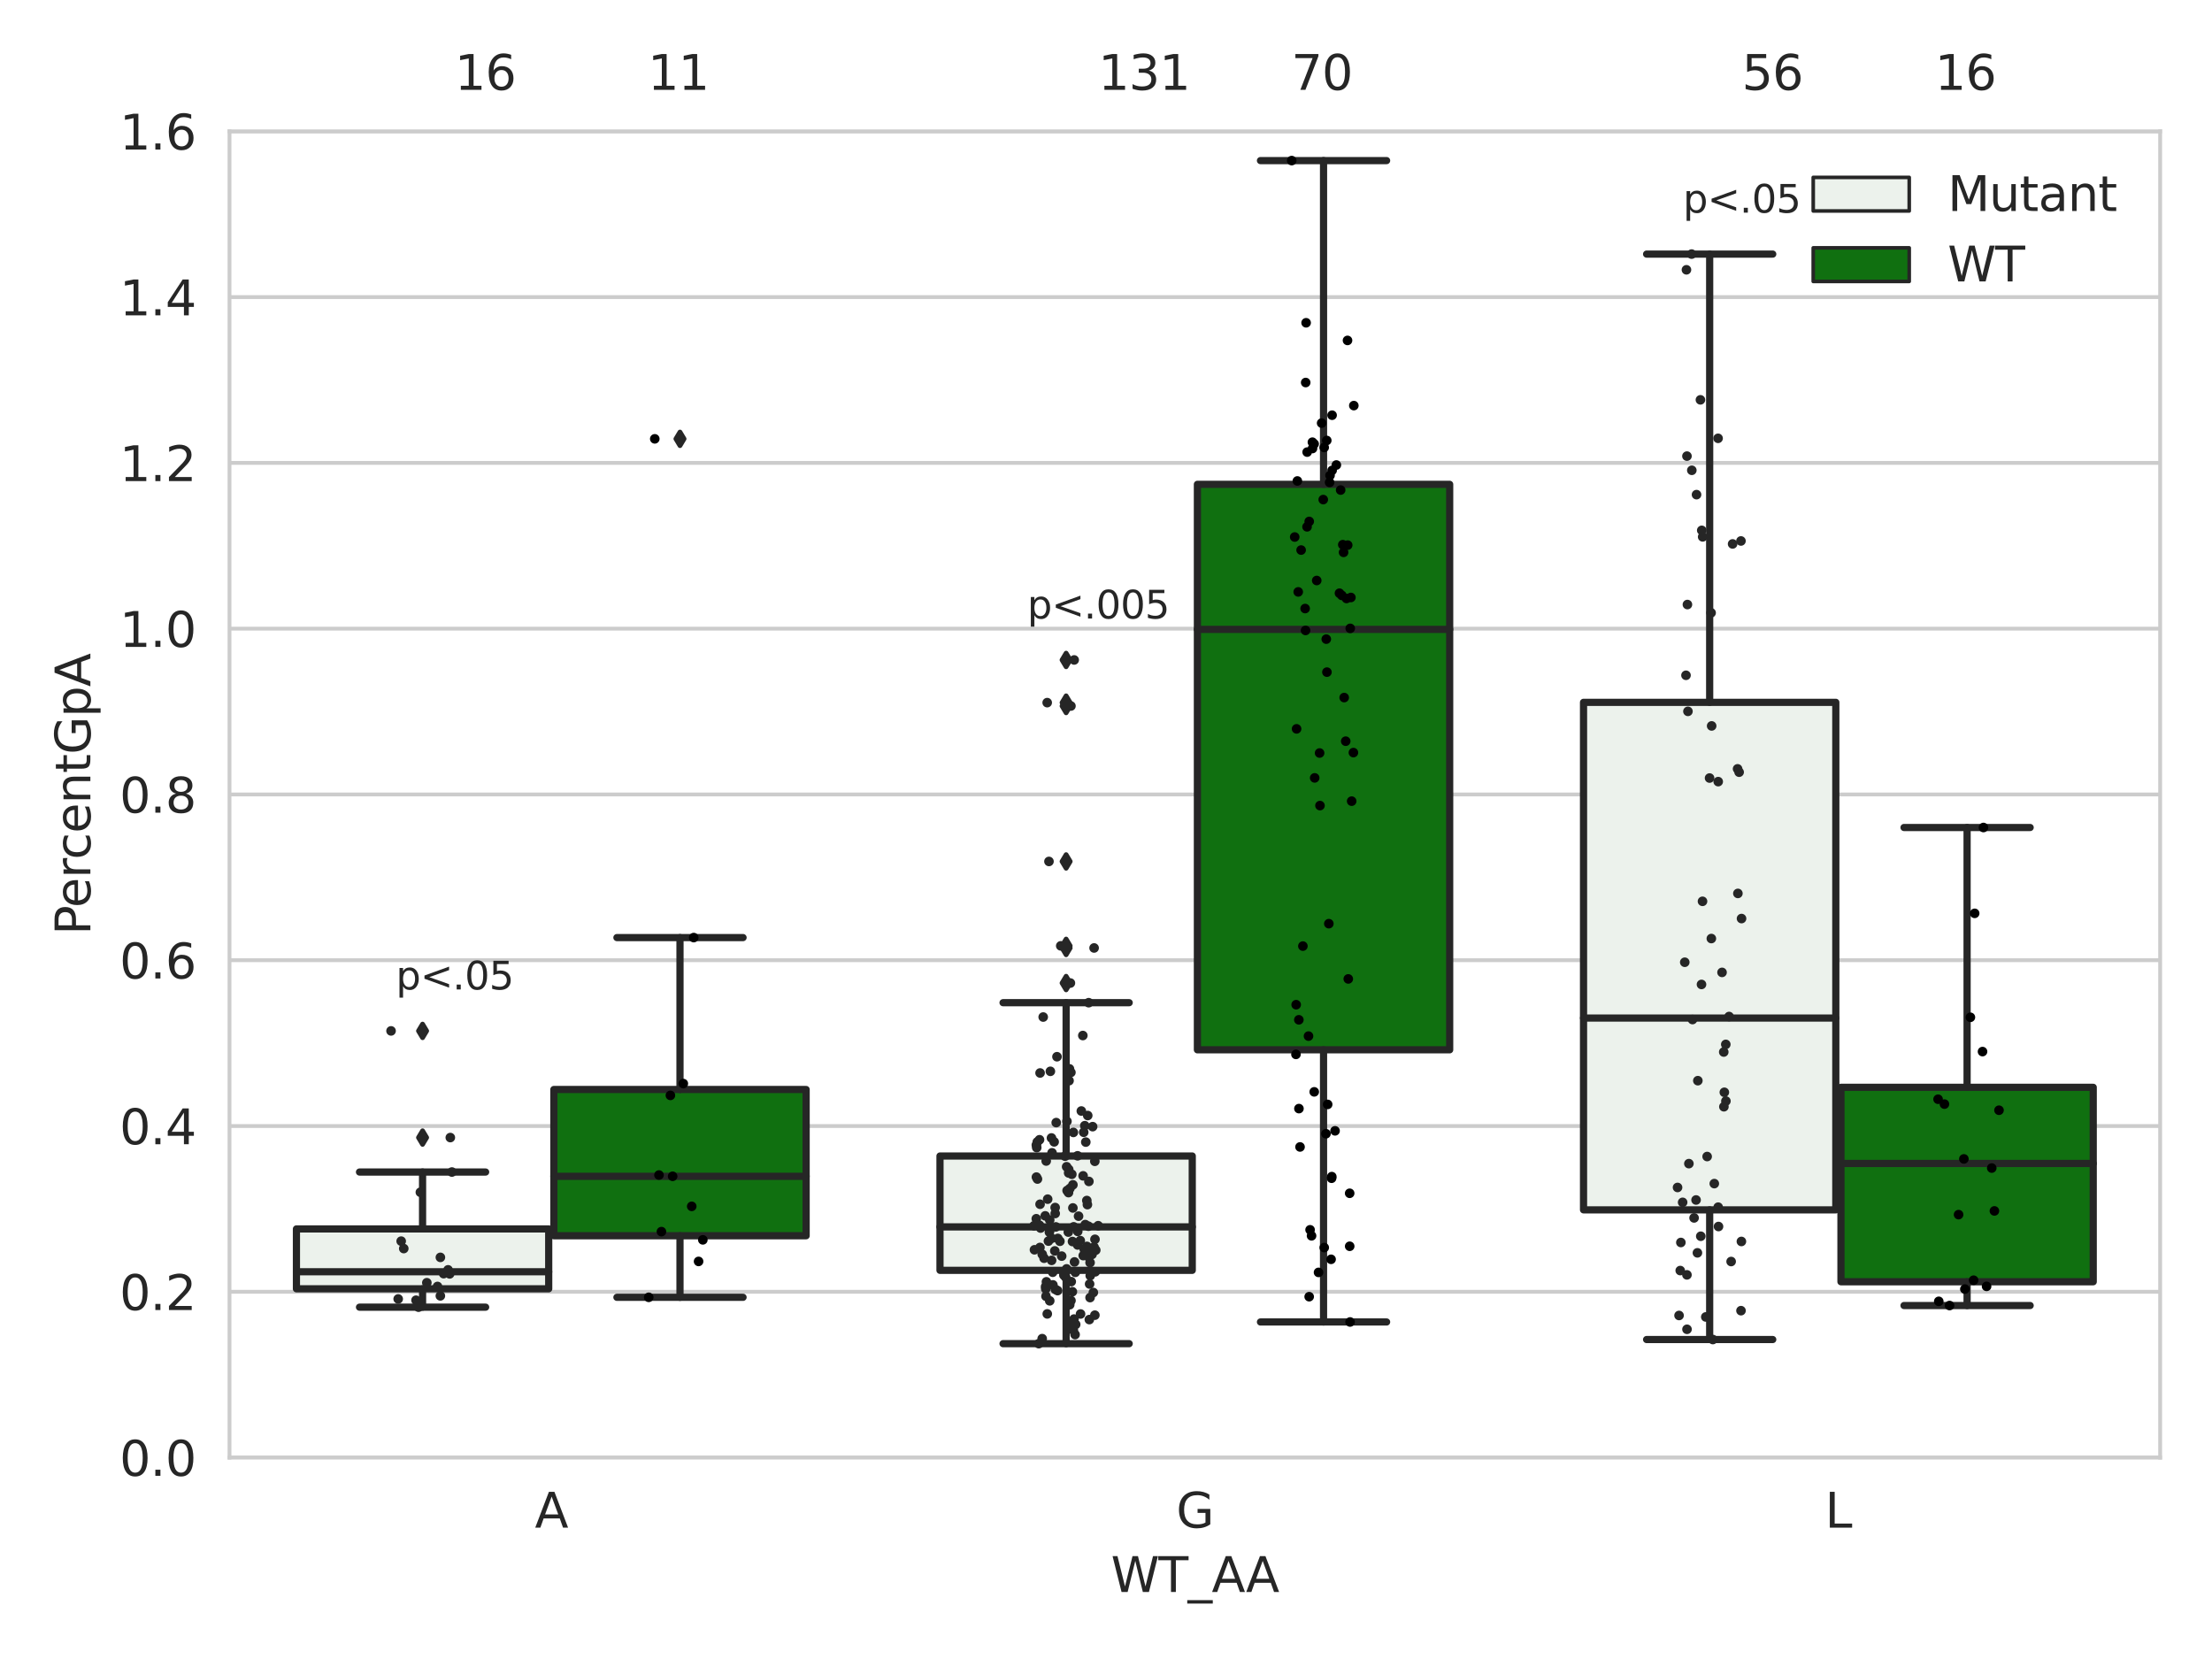 <?xml version="1.0" encoding="utf-8" standalone="no"?>
<!DOCTYPE svg PUBLIC "-//W3C//DTD SVG 1.1//EN"
  "http://www.w3.org/Graphics/SVG/1.1/DTD/svg11.dtd">
<svg xmlns:xlink="http://www.w3.org/1999/xlink" width="460.8pt" height="345.6pt" viewBox="0 0 460.8 345.6" xmlns="http://www.w3.org/2000/svg" version="1.1">
 <defs>
  <style type="text/css">*{stroke-linejoin: round; stroke-linecap: butt}</style>
 </defs>
 <g id="figure_1">
  <g id="patch_1">
   <path d="M 0 345.6 
L 460.8 345.6 
L 460.8 0 
L 0 0 
z
" style="fill: #ffffff"/>
  </g>
  <g id="axes_1">
   <g id="patch_2">
    <path d="M 47.81 303.64 
L 450 303.64 
L 450 27.354 
L 47.81 27.354 
z
" style="fill: #ffffff"/>
   </g>
   <g id="matplotlib.axis_1">
    <g id="xtick_1">
     <g id="text_1">
      <!-- A -->
      <g style="fill: #262626" transform="translate(111.421 318.238)scale(0.1 -0.1)">
       <defs>
        <path id="DejaVuSans-41" d="M 2188 4044 
L 1331 1722 
L 3047 1722 
L 2188 4044 
z
M 1831 4666 
L 2547 4666 
L 4325 0 
L 3669 0 
L 3244 1197 
L 1141 1197 
L 716 0 
L 50 0 
L 1831 4666 
z
" transform="scale(0.016)"/>
       </defs>
       <use xlink:href="#DejaVuSans-41"/>
      </g>
     </g>
    </g>
    <g id="xtick_2">
     <g id="text_2">
      <!-- G -->
      <g style="fill: #262626" transform="translate(245.031 318.238)scale(0.1 -0.1)">
       <defs>
        <path id="DejaVuSans-47" d="M 3809 666 
L 3809 1919 
L 2778 1919 
L 2778 2438 
L 4434 2438 
L 4434 434 
Q 4069 175 3628 42 
Q 3188 -91 2688 -91 
Q 1594 -91 976 548 
Q 359 1188 359 2328 
Q 359 3472 976 4111 
Q 1594 4750 2688 4750 
Q 3144 4750 3555 4637 
Q 3966 4525 4313 4306 
L 4313 3634 
Q 3963 3931 3569 4081 
Q 3175 4231 2741 4231 
Q 1884 4231 1454 3753 
Q 1025 3275 1025 2328 
Q 1025 1384 1454 906 
Q 1884 428 2741 428 
Q 3075 428 3337 486 
Q 3600 544 3809 666 
z
" transform="scale(0.016)"/>
       </defs>
       <use xlink:href="#DejaVuSans-47"/>
      </g>
     </g>
    </g>
    <g id="xtick_3">
     <g id="text_3">
      <!-- L -->
      <g style="fill: #262626" transform="translate(380.182 318.238)scale(0.1 -0.1)">
       <defs>
        <path id="DejaVuSans-4c" d="M 628 4666 
L 1259 4666 
L 1259 531 
L 3531 531 
L 3531 0 
L 628 0 
L 628 4666 
z
" transform="scale(0.016)"/>
       </defs>
       <use xlink:href="#DejaVuSans-4c"/>
      </g>
     </g>
    </g>
    <g id="text_4">
     <!-- WT_AA -->
     <g style="fill: #262626" transform="translate(231.429 331.638)scale(0.1 -0.1)">
      <defs>
       <path id="DejaVuSans-57" d="M 213 4666 
L 850 4666 
L 1831 722 
L 2809 4666 
L 3519 4666 
L 4500 722 
L 5478 4666 
L 6119 4666 
L 4947 0 
L 4153 0 
L 3169 4050 
L 2175 0 
L 1381 0 
L 213 4666 
z
" transform="scale(0.016)"/>
       <path id="DejaVuSans-54" d="M -19 4666 
L 3928 4666 
L 3928 4134 
L 2272 4134 
L 2272 0 
L 1638 0 
L 1638 4134 
L -19 4134 
L -19 4666 
z
" transform="scale(0.016)"/>
       <path id="DejaVuSans-5f" d="M 3263 -1063 
L 3263 -1509 
L -63 -1509 
L -63 -1063 
L 3263 -1063 
z
" transform="scale(0.016)"/>
      </defs>
      <use xlink:href="#DejaVuSans-57"/>
      <use xlink:href="#DejaVuSans-54" x="98.877"/>
      <use xlink:href="#DejaVuSans-5f" x="159.961"/>
      <use xlink:href="#DejaVuSans-41" x="209.961"/>
      <use xlink:href="#DejaVuSans-41" x="281.119"/>
     </g>
    </g>
   </g>
   <g id="matplotlib.axis_2">
    <g id="ytick_1">
     <g id="line2d_1">
      <path d="M 47.81 303.64 
L 450 303.64 
" clip-path="url(#pffe296dd14)" style="fill: none; stroke: #cccccc; stroke-width: 0.8; stroke-linecap: round"/>
     </g>
     <g id="text_5">
      <!-- 0.0 -->
      <g style="fill: #262626" transform="translate(24.907 307.439)scale(0.1 -0.1)">
       <defs>
        <path id="DejaVuSans-30" d="M 2034 4250 
Q 1547 4250 1301 3770 
Q 1056 3291 1056 2328 
Q 1056 1369 1301 889 
Q 1547 409 2034 409 
Q 2525 409 2770 889 
Q 3016 1369 3016 2328 
Q 3016 3291 2770 3770 
Q 2525 4250 2034 4250 
z
M 2034 4750 
Q 2819 4750 3233 4129 
Q 3647 3509 3647 2328 
Q 3647 1150 3233 529 
Q 2819 -91 2034 -91 
Q 1250 -91 836 529 
Q 422 1150 422 2328 
Q 422 3509 836 4129 
Q 1250 4750 2034 4750 
z
" transform="scale(0.016)"/>
        <path id="DejaVuSans-2e" d="M 684 794 
L 1344 794 
L 1344 0 
L 684 0 
L 684 794 
z
" transform="scale(0.016)"/>
       </defs>
       <use xlink:href="#DejaVuSans-30"/>
       <use xlink:href="#DejaVuSans-2e" x="63.623"/>
       <use xlink:href="#DejaVuSans-30" x="95.41"/>
      </g>
     </g>
    </g>
    <g id="ytick_2">
     <g id="line2d_2">
      <path d="M 47.81 269.104 
L 450 269.104 
" clip-path="url(#pffe296dd14)" style="fill: none; stroke: #cccccc; stroke-width: 0.8; stroke-linecap: round"/>
     </g>
     <g id="text_6">
      <!-- 0.2 -->
      <g style="fill: #262626" transform="translate(24.907 272.903)scale(0.1 -0.1)">
       <defs>
        <path id="DejaVuSans-32" d="M 1228 531 
L 3431 531 
L 3431 0 
L 469 0 
L 469 531 
Q 828 903 1448 1529 
Q 2069 2156 2228 2338 
Q 2531 2678 2651 2914 
Q 2772 3150 2772 3378 
Q 2772 3750 2511 3984 
Q 2250 4219 1831 4219 
Q 1534 4219 1204 4116 
Q 875 4013 500 3803 
L 500 4441 
Q 881 4594 1212 4672 
Q 1544 4750 1819 4750 
Q 2544 4750 2975 4387 
Q 3406 4025 3406 3419 
Q 3406 3131 3298 2873 
Q 3191 2616 2906 2266 
Q 2828 2175 2409 1742 
Q 1991 1309 1228 531 
z
" transform="scale(0.016)"/>
       </defs>
       <use xlink:href="#DejaVuSans-30"/>
       <use xlink:href="#DejaVuSans-2e" x="63.623"/>
       <use xlink:href="#DejaVuSans-32" x="95.41"/>
      </g>
     </g>
    </g>
    <g id="ytick_3">
     <g id="line2d_3">
      <path d="M 47.81 234.568 
L 450 234.568 
" clip-path="url(#pffe296dd14)" style="fill: none; stroke: #cccccc; stroke-width: 0.8; stroke-linecap: round"/>
     </g>
     <g id="text_7">
      <!-- 0.4 -->
      <g style="fill: #262626" transform="translate(24.907 238.368)scale(0.1 -0.1)">
       <defs>
        <path id="DejaVuSans-34" d="M 2419 4116 
L 825 1625 
L 2419 1625 
L 2419 4116 
z
M 2253 4666 
L 3047 4666 
L 3047 1625 
L 3713 1625 
L 3713 1100 
L 3047 1100 
L 3047 0 
L 2419 0 
L 2419 1100 
L 313 1100 
L 313 1709 
L 2253 4666 
z
" transform="scale(0.016)"/>
       </defs>
       <use xlink:href="#DejaVuSans-30"/>
       <use xlink:href="#DejaVuSans-2e" x="63.623"/>
       <use xlink:href="#DejaVuSans-34" x="95.41"/>
      </g>
     </g>
    </g>
    <g id="ytick_4">
     <g id="line2d_4">
      <path d="M 47.81 200.033 
L 450 200.033 
" clip-path="url(#pffe296dd14)" style="fill: none; stroke: #cccccc; stroke-width: 0.8; stroke-linecap: round"/>
     </g>
     <g id="text_8">
      <!-- 0.6 -->
      <g style="fill: #262626" transform="translate(24.907 203.832)scale(0.1 -0.1)">
       <defs>
        <path id="DejaVuSans-36" d="M 2113 2584 
Q 1688 2584 1439 2293 
Q 1191 2003 1191 1497 
Q 1191 994 1439 701 
Q 1688 409 2113 409 
Q 2538 409 2786 701 
Q 3034 994 3034 1497 
Q 3034 2003 2786 2293 
Q 2538 2584 2113 2584 
z
M 3366 4563 
L 3366 3988 
Q 3128 4100 2886 4159 
Q 2644 4219 2406 4219 
Q 1781 4219 1451 3797 
Q 1122 3375 1075 2522 
Q 1259 2794 1537 2939 
Q 1816 3084 2150 3084 
Q 2853 3084 3261 2657 
Q 3669 2231 3669 1497 
Q 3669 778 3244 343 
Q 2819 -91 2113 -91 
Q 1303 -91 875 529 
Q 447 1150 447 2328 
Q 447 3434 972 4092 
Q 1497 4750 2381 4750 
Q 2619 4750 2861 4703 
Q 3103 4656 3366 4563 
z
" transform="scale(0.016)"/>
       </defs>
       <use xlink:href="#DejaVuSans-30"/>
       <use xlink:href="#DejaVuSans-2e" x="63.623"/>
       <use xlink:href="#DejaVuSans-36" x="95.41"/>
      </g>
     </g>
    </g>
    <g id="ytick_5">
     <g id="line2d_5">
      <path d="M 47.81 165.497 
L 450 165.497 
" clip-path="url(#pffe296dd14)" style="fill: none; stroke: #cccccc; stroke-width: 0.8; stroke-linecap: round"/>
     </g>
     <g id="text_9">
      <!-- 0.8 -->
      <g style="fill: #262626" transform="translate(24.907 169.296)scale(0.1 -0.1)">
       <defs>
        <path id="DejaVuSans-38" d="M 2034 2216 
Q 1584 2216 1326 1975 
Q 1069 1734 1069 1313 
Q 1069 891 1326 650 
Q 1584 409 2034 409 
Q 2484 409 2743 651 
Q 3003 894 3003 1313 
Q 3003 1734 2745 1975 
Q 2488 2216 2034 2216 
z
M 1403 2484 
Q 997 2584 770 2862 
Q 544 3141 544 3541 
Q 544 4100 942 4425 
Q 1341 4750 2034 4750 
Q 2731 4750 3128 4425 
Q 3525 4100 3525 3541 
Q 3525 3141 3298 2862 
Q 3072 2584 2669 2484 
Q 3125 2378 3379 2068 
Q 3634 1759 3634 1313 
Q 3634 634 3220 271 
Q 2806 -91 2034 -91 
Q 1263 -91 848 271 
Q 434 634 434 1313 
Q 434 1759 690 2068 
Q 947 2378 1403 2484 
z
M 1172 3481 
Q 1172 3119 1398 2916 
Q 1625 2713 2034 2713 
Q 2441 2713 2670 2916 
Q 2900 3119 2900 3481 
Q 2900 3844 2670 4047 
Q 2441 4250 2034 4250 
Q 1625 4250 1398 4047 
Q 1172 3844 1172 3481 
z
" transform="scale(0.016)"/>
       </defs>
       <use xlink:href="#DejaVuSans-30"/>
       <use xlink:href="#DejaVuSans-2e" x="63.623"/>
       <use xlink:href="#DejaVuSans-38" x="95.41"/>
      </g>
     </g>
    </g>
    <g id="ytick_6">
     <g id="line2d_6">
      <path d="M 47.81 130.961 
L 450 130.961 
" clip-path="url(#pffe296dd14)" style="fill: none; stroke: #cccccc; stroke-width: 0.8; stroke-linecap: round"/>
     </g>
     <g id="text_10">
      <!-- 1.0 -->
      <g style="fill: #262626" transform="translate(24.907 134.76)scale(0.1 -0.1)">
       <defs>
        <path id="DejaVuSans-31" d="M 794 531 
L 1825 531 
L 1825 4091 
L 703 3866 
L 703 4441 
L 1819 4666 
L 2450 4666 
L 2450 531 
L 3481 531 
L 3481 0 
L 794 0 
L 794 531 
z
" transform="scale(0.016)"/>
       </defs>
       <use xlink:href="#DejaVuSans-31"/>
       <use xlink:href="#DejaVuSans-2e" x="63.623"/>
       <use xlink:href="#DejaVuSans-30" x="95.41"/>
      </g>
     </g>
    </g>
    <g id="ytick_7">
     <g id="line2d_7">
      <path d="M 47.81 96.425 
L 450 96.425 
" clip-path="url(#pffe296dd14)" style="fill: none; stroke: #cccccc; stroke-width: 0.8; stroke-linecap: round"/>
     </g>
     <g id="text_11">
      <!-- 1.2 -->
      <g style="fill: #262626" transform="translate(24.907 100.225)scale(0.1 -0.1)">
       <use xlink:href="#DejaVuSans-31"/>
       <use xlink:href="#DejaVuSans-2e" x="63.623"/>
       <use xlink:href="#DejaVuSans-32" x="95.41"/>
      </g>
     </g>
    </g>
    <g id="ytick_8">
     <g id="line2d_8">
      <path d="M 47.81 61.89 
L 450 61.89 
" clip-path="url(#pffe296dd14)" style="fill: none; stroke: #cccccc; stroke-width: 0.8; stroke-linecap: round"/>
     </g>
     <g id="text_12">
      <!-- 1.4 -->
      <g style="fill: #262626" transform="translate(24.907 65.689)scale(0.1 -0.1)">
       <use xlink:href="#DejaVuSans-31"/>
       <use xlink:href="#DejaVuSans-2e" x="63.623"/>
       <use xlink:href="#DejaVuSans-34" x="95.41"/>
      </g>
     </g>
    </g>
    <g id="ytick_9">
     <g id="line2d_9">
      <path d="M 47.81 27.354 
L 450 27.354 
" clip-path="url(#pffe296dd14)" style="fill: none; stroke: #cccccc; stroke-width: 0.8; stroke-linecap: round"/>
     </g>
     <g id="text_13">
      <!-- 1.6 -->
      <g style="fill: #262626" transform="translate(24.907 31.153)scale(0.1 -0.1)">
       <use xlink:href="#DejaVuSans-31"/>
       <use xlink:href="#DejaVuSans-2e" x="63.623"/>
       <use xlink:href="#DejaVuSans-36" x="95.41"/>
      </g>
     </g>
    </g>
    <g id="text_14">
     <!-- PercentGpA -->
     <g style="fill: #262626" transform="translate(18.827 194.774)rotate(-90)scale(0.1 -0.1)">
      <defs>
       <path id="DejaVuSans-50" d="M 1259 4147 
L 1259 2394 
L 2053 2394 
Q 2494 2394 2734 2622 
Q 2975 2850 2975 3272 
Q 2975 3691 2734 3919 
Q 2494 4147 2053 4147 
L 1259 4147 
z
M 628 4666 
L 2053 4666 
Q 2838 4666 3239 4311 
Q 3641 3956 3641 3272 
Q 3641 2581 3239 2228 
Q 2838 1875 2053 1875 
L 1259 1875 
L 1259 0 
L 628 0 
L 628 4666 
z
" transform="scale(0.016)"/>
       <path id="DejaVuSans-65" d="M 3597 1894 
L 3597 1613 
L 953 1613 
Q 991 1019 1311 708 
Q 1631 397 2203 397 
Q 2534 397 2845 478 
Q 3156 559 3463 722 
L 3463 178 
Q 3153 47 2828 -22 
Q 2503 -91 2169 -91 
Q 1331 -91 842 396 
Q 353 884 353 1716 
Q 353 2575 817 3079 
Q 1281 3584 2069 3584 
Q 2775 3584 3186 3129 
Q 3597 2675 3597 1894 
z
M 3022 2063 
Q 3016 2534 2758 2815 
Q 2500 3097 2075 3097 
Q 1594 3097 1305 2825 
Q 1016 2553 972 2059 
L 3022 2063 
z
" transform="scale(0.016)"/>
       <path id="DejaVuSans-72" d="M 2631 2963 
Q 2534 3019 2420 3045 
Q 2306 3072 2169 3072 
Q 1681 3072 1420 2755 
Q 1159 2438 1159 1844 
L 1159 0 
L 581 0 
L 581 3500 
L 1159 3500 
L 1159 2956 
Q 1341 3275 1631 3429 
Q 1922 3584 2338 3584 
Q 2397 3584 2469 3576 
Q 2541 3569 2628 3553 
L 2631 2963 
z
" transform="scale(0.016)"/>
       <path id="DejaVuSans-63" d="M 3122 3366 
L 3122 2828 
Q 2878 2963 2633 3030 
Q 2388 3097 2138 3097 
Q 1578 3097 1268 2742 
Q 959 2388 959 1747 
Q 959 1106 1268 751 
Q 1578 397 2138 397 
Q 2388 397 2633 464 
Q 2878 531 3122 666 
L 3122 134 
Q 2881 22 2623 -34 
Q 2366 -91 2075 -91 
Q 1284 -91 818 406 
Q 353 903 353 1747 
Q 353 2603 823 3093 
Q 1294 3584 2113 3584 
Q 2378 3584 2631 3529 
Q 2884 3475 3122 3366 
z
" transform="scale(0.016)"/>
       <path id="DejaVuSans-6e" d="M 3513 2113 
L 3513 0 
L 2938 0 
L 2938 2094 
Q 2938 2591 2744 2837 
Q 2550 3084 2163 3084 
Q 1697 3084 1428 2787 
Q 1159 2491 1159 1978 
L 1159 0 
L 581 0 
L 581 3500 
L 1159 3500 
L 1159 2956 
Q 1366 3272 1645 3428 
Q 1925 3584 2291 3584 
Q 2894 3584 3203 3211 
Q 3513 2838 3513 2113 
z
" transform="scale(0.016)"/>
       <path id="DejaVuSans-74" d="M 1172 4494 
L 1172 3500 
L 2356 3500 
L 2356 3053 
L 1172 3053 
L 1172 1153 
Q 1172 725 1289 603 
Q 1406 481 1766 481 
L 2356 481 
L 2356 0 
L 1766 0 
Q 1100 0 847 248 
Q 594 497 594 1153 
L 594 3053 
L 172 3053 
L 172 3500 
L 594 3500 
L 594 4494 
L 1172 4494 
z
" transform="scale(0.016)"/>
       <path id="DejaVuSans-70" d="M 1159 525 
L 1159 -1331 
L 581 -1331 
L 581 3500 
L 1159 3500 
L 1159 2969 
Q 1341 3281 1617 3432 
Q 1894 3584 2278 3584 
Q 2916 3584 3314 3078 
Q 3713 2572 3713 1747 
Q 3713 922 3314 415 
Q 2916 -91 2278 -91 
Q 1894 -91 1617 61 
Q 1341 213 1159 525 
z
M 3116 1747 
Q 3116 2381 2855 2742 
Q 2594 3103 2138 3103 
Q 1681 3103 1420 2742 
Q 1159 2381 1159 1747 
Q 1159 1113 1420 752 
Q 1681 391 2138 391 
Q 2594 391 2855 752 
Q 3116 1113 3116 1747 
z
" transform="scale(0.016)"/>
      </defs>
      <use xlink:href="#DejaVuSans-50"/>
      <use xlink:href="#DejaVuSans-65" x="56.678"/>
      <use xlink:href="#DejaVuSans-72" x="118.201"/>
      <use xlink:href="#DejaVuSans-63" x="157.064"/>
      <use xlink:href="#DejaVuSans-65" x="212.045"/>
      <use xlink:href="#DejaVuSans-6e" x="273.568"/>
      <use xlink:href="#DejaVuSans-74" x="336.947"/>
      <use xlink:href="#DejaVuSans-47" x="376.156"/>
      <use xlink:href="#DejaVuSans-70" x="453.646"/>
      <use xlink:href="#DejaVuSans-41" x="517.123"/>
     </g>
    </g>
   </g>
   <g id="patch_3">
    <path d="M 61.753 268.482 
L 114.305 268.482 
L 114.305 256.007 
L 61.753 256.007 
L 61.753 268.482 
z
" clip-path="url(#pffe296dd14)" style="fill: #ecf2ec; stroke: #262626; stroke-width: 1.5; stroke-linejoin: miter"/>
   </g>
   <g id="patch_4">
    <path d="M 115.378 257.427 
L 167.931 257.427 
L 167.931 226.962 
L 115.378 226.962 
L 115.378 257.427 
z
" clip-path="url(#pffe296dd14)" style="fill: #107010; stroke: #262626; stroke-width: 1.5; stroke-linejoin: miter"/>
   </g>
   <g id="patch_5">
    <path d="M 195.816 264.635 
L 248.369 264.635 
L 248.369 240.815 
L 195.816 240.815 
L 195.816 264.635 
z
" clip-path="url(#pffe296dd14)" style="fill: #ecf2ec; stroke: #262626; stroke-width: 1.5; stroke-linejoin: miter"/>
   </g>
   <g id="patch_6">
    <path d="M 249.441 218.695 
L 301.994 218.695 
L 301.994 100.893 
L 249.441 100.893 
L 249.441 218.695 
z
" clip-path="url(#pffe296dd14)" style="fill: #107010; stroke: #262626; stroke-width: 1.5; stroke-linejoin: miter"/>
   </g>
   <g id="patch_7">
    <path d="M 329.879 252.034 
L 382.432 252.034 
L 382.432 146.309 
L 329.879 146.309 
L 329.879 252.034 
z
" clip-path="url(#pffe296dd14)" style="fill: #ecf2ec; stroke: #262626; stroke-width: 1.5; stroke-linejoin: miter"/>
   </g>
   <g id="patch_8">
    <path d="M 383.505 267.013 
L 436.057 267.013 
L 436.057 226.508 
L 383.505 226.508 
L 383.505 267.013 
z
" clip-path="url(#pffe296dd14)" style="fill: #107010; stroke: #262626; stroke-width: 1.5; stroke-linejoin: miter"/>
   </g>
   <g id="patch_9">
    <path d="M 114.842 303.64 
L 114.842 303.64 
L 114.842 303.64 
L 114.842 303.64 
z
" clip-path="url(#pffe296dd14)" style="fill: #ecf2ec; stroke: #262626; stroke-width: 0.75; stroke-linejoin: miter"/>
   </g>
   <g id="patch_10">
    <path d="M 114.842 303.64 
L 114.842 303.64 
L 114.842 303.64 
L 114.842 303.64 
z
" clip-path="url(#pffe296dd14)" style="fill: #107010; stroke: #262626; stroke-width: 0.75; stroke-linejoin: miter"/>
   </g>
   <g id="PathCollection_1"/>
   <g id="PathCollection_2"/>
   <g id="line2d_10">
    <path d="M 88.029 268.482 
L 88.029 272.308 
" clip-path="url(#pffe296dd14)" style="fill: none; stroke: #262626; stroke-width: 1.5; stroke-linecap: round"/>
   </g>
   <g id="line2d_11">
    <path d="M 88.029 256.007 
L 88.029 244.156 
" clip-path="url(#pffe296dd14)" style="fill: none; stroke: #262626; stroke-width: 1.5; stroke-linecap: round"/>
   </g>
   <g id="line2d_12">
    <path d="M 74.891 272.308 
L 101.167 272.308 
" clip-path="url(#pffe296dd14)" style="fill: none; stroke: #262626; stroke-width: 1.5; stroke-linecap: round"/>
   </g>
   <g id="line2d_13">
    <path d="M 74.891 244.156 
L 101.167 244.156 
" clip-path="url(#pffe296dd14)" style="fill: none; stroke: #262626; stroke-width: 1.5; stroke-linecap: round"/>
   </g>
   <g id="line2d_14">
    <defs>
     <path id="m36feb913ce" d="M -0 1.414 
L 0.849 0 
L 0 -1.414 
L -0.849 -0 
z
" style="stroke: #262626; stroke-linejoin: miter"/>
    </defs>
    <g clip-path="url(#pffe296dd14)">
     <use xlink:href="#m36feb913ce" x="88.029" y="214.756" style="fill: #262626; stroke: #262626; stroke-linejoin: miter"/>
     <use xlink:href="#m36feb913ce" x="88.029" y="236.976" style="fill: #262626; stroke: #262626; stroke-linejoin: miter"/>
    </g>
   </g>
   <g id="line2d_15">
    <path d="M 141.654 257.427 
L 141.654 270.254 
" clip-path="url(#pffe296dd14)" style="fill: none; stroke: #262626; stroke-width: 1.5; stroke-linecap: round"/>
   </g>
   <g id="line2d_16">
    <path d="M 141.654 226.962 
L 141.654 195.316 
" clip-path="url(#pffe296dd14)" style="fill: none; stroke: #262626; stroke-width: 1.5; stroke-linecap: round"/>
   </g>
   <g id="line2d_17">
    <path d="M 128.516 270.254 
L 154.793 270.254 
" clip-path="url(#pffe296dd14)" style="fill: none; stroke: #262626; stroke-width: 1.5; stroke-linecap: round"/>
   </g>
   <g id="line2d_18">
    <path d="M 128.516 195.316 
L 154.793 195.316 
" clip-path="url(#pffe296dd14)" style="fill: none; stroke: #262626; stroke-width: 1.5; stroke-linecap: round"/>
   </g>
   <g id="line2d_19">
    <g clip-path="url(#pffe296dd14)">
     <use xlink:href="#m36feb913ce" x="141.654" y="91.42" style="fill: #262626; stroke: #262626; stroke-linejoin: miter"/>
    </g>
   </g>
   <g id="line2d_20">
    <path d="M 222.092 264.635 
L 222.092 279.91 
" clip-path="url(#pffe296dd14)" style="fill: none; stroke: #262626; stroke-width: 1.5; stroke-linecap: round"/>
   </g>
   <g id="line2d_21">
    <path d="M 222.092 240.815 
L 222.092 208.878 
" clip-path="url(#pffe296dd14)" style="fill: none; stroke: #262626; stroke-width: 1.5; stroke-linecap: round"/>
   </g>
   <g id="line2d_22">
    <path d="M 208.954 279.91 
L 235.231 279.91 
" clip-path="url(#pffe296dd14)" style="fill: none; stroke: #262626; stroke-width: 1.5; stroke-linecap: round"/>
   </g>
   <g id="line2d_23">
    <path d="M 208.954 208.878 
L 235.231 208.878 
" clip-path="url(#pffe296dd14)" style="fill: none; stroke: #262626; stroke-width: 1.5; stroke-linecap: round"/>
   </g>
   <g id="line2d_24">
    <g clip-path="url(#pffe296dd14)">
     <use xlink:href="#m36feb913ce" x="222.092" y="179.454" style="fill: #262626; stroke: #262626; stroke-linejoin: miter"/>
     <use xlink:href="#m36feb913ce" x="222.092" y="197.038" style="fill: #262626; stroke: #262626; stroke-linejoin: miter"/>
     <use xlink:href="#m36feb913ce" x="222.092" y="146.371" style="fill: #262626; stroke: #262626; stroke-linejoin: miter"/>
     <use xlink:href="#m36feb913ce" x="222.092" y="204.786" style="fill: #262626; stroke: #262626; stroke-linejoin: miter"/>
     <use xlink:href="#m36feb913ce" x="222.092" y="197.478" style="fill: #262626; stroke: #262626; stroke-linejoin: miter"/>
     <use xlink:href="#m36feb913ce" x="222.092" y="147.074" style="fill: #262626; stroke: #262626; stroke-linejoin: miter"/>
     <use xlink:href="#m36feb913ce" x="222.092" y="137.48" style="fill: #262626; stroke: #262626; stroke-linejoin: miter"/>
    </g>
   </g>
   <g id="line2d_25">
    <path d="M 275.718 218.695 
L 275.718 275.391 
" clip-path="url(#pffe296dd14)" style="fill: none; stroke: #262626; stroke-width: 1.5; stroke-linecap: round"/>
   </g>
   <g id="line2d_26">
    <path d="M 275.718 100.893 
L 275.718 33.455 
" clip-path="url(#pffe296dd14)" style="fill: none; stroke: #262626; stroke-width: 1.5; stroke-linecap: round"/>
   </g>
   <g id="line2d_27">
    <path d="M 262.579 275.391 
L 288.856 275.391 
" clip-path="url(#pffe296dd14)" style="fill: none; stroke: #262626; stroke-width: 1.5; stroke-linecap: round"/>
   </g>
   <g id="line2d_28">
    <path d="M 262.579 33.455 
L 288.856 33.455 
" clip-path="url(#pffe296dd14)" style="fill: none; stroke: #262626; stroke-width: 1.5; stroke-linecap: round"/>
   </g>
   <g id="line2d_29"/>
   <g id="line2d_30">
    <path d="M 356.156 252.034 
L 356.156 279.049 
" clip-path="url(#pffe296dd14)" style="fill: none; stroke: #262626; stroke-width: 1.5; stroke-linecap: round"/>
   </g>
   <g id="line2d_31">
    <path d="M 356.156 146.309 
L 356.156 52.933 
" clip-path="url(#pffe296dd14)" style="fill: none; stroke: #262626; stroke-width: 1.5; stroke-linecap: round"/>
   </g>
   <g id="line2d_32">
    <path d="M 343.017 279.049 
L 369.294 279.049 
" clip-path="url(#pffe296dd14)" style="fill: none; stroke: #262626; stroke-width: 1.5; stroke-linecap: round"/>
   </g>
   <g id="line2d_33">
    <path d="M 343.017 52.933 
L 369.294 52.933 
" clip-path="url(#pffe296dd14)" style="fill: none; stroke: #262626; stroke-width: 1.5; stroke-linecap: round"/>
   </g>
   <g id="line2d_34"/>
   <g id="line2d_35">
    <path d="M 409.781 267.013 
L 409.781 271.966 
" clip-path="url(#pffe296dd14)" style="fill: none; stroke: #262626; stroke-width: 1.5; stroke-linecap: round"/>
   </g>
   <g id="line2d_36">
    <path d="M 409.781 226.508 
L 409.781 172.383 
" clip-path="url(#pffe296dd14)" style="fill: none; stroke: #262626; stroke-width: 1.5; stroke-linecap: round"/>
   </g>
   <g id="line2d_37">
    <path d="M 396.643 271.966 
L 422.919 271.966 
" clip-path="url(#pffe296dd14)" style="fill: none; stroke: #262626; stroke-width: 1.5; stroke-linecap: round"/>
   </g>
   <g id="line2d_38">
    <path d="M 396.643 172.383 
L 422.919 172.383 
" clip-path="url(#pffe296dd14)" style="fill: none; stroke: #262626; stroke-width: 1.5; stroke-linecap: round"/>
   </g>
   <g id="line2d_39"/>
   <g id="line2d_40">
    <path d="M 61.753 264.928 
L 114.305 264.928 
" clip-path="url(#pffe296dd14)" style="fill: none; stroke: #262626; stroke-width: 1.5; stroke-linecap: round"/>
   </g>
   <g id="line2d_41">
    <path d="M 115.378 245.042 
L 167.931 245.042 
" clip-path="url(#pffe296dd14)" style="fill: none; stroke: #262626; stroke-width: 1.5; stroke-linecap: round"/>
   </g>
   <g id="line2d_42">
    <path d="M 195.816 255.585 
L 248.369 255.585 
" clip-path="url(#pffe296dd14)" style="fill: none; stroke: #262626; stroke-width: 1.5; stroke-linecap: round"/>
   </g>
   <g id="line2d_43">
    <path d="M 249.441 131.117 
L 301.994 131.117 
" clip-path="url(#pffe296dd14)" style="fill: none; stroke: #262626; stroke-width: 1.5; stroke-linecap: round"/>
   </g>
   <g id="line2d_44">
    <path d="M 329.879 212.075 
L 382.432 212.075 
" clip-path="url(#pffe296dd14)" style="fill: none; stroke: #262626; stroke-width: 1.5; stroke-linecap: round"/>
   </g>
   <g id="line2d_45">
    <path d="M 383.505 242.375 
L 436.057 242.375 
" clip-path="url(#pffe296dd14)" style="fill: none; stroke: #262626; stroke-width: 1.5; stroke-linecap: round"/>
   </g>
   <g id="patch_11">
    <path d="M 47.81 303.64 
L 47.81 27.354 
" style="fill: none; stroke: #cccccc; stroke-width: 0.8; stroke-linejoin: miter; stroke-linecap: square"/>
   </g>
   <g id="patch_12">
    <path d="M 450 303.64 
L 450 27.354 
" style="fill: none; stroke: #cccccc; stroke-width: 0.8; stroke-linejoin: miter; stroke-linecap: square"/>
   </g>
   <g id="patch_13">
    <path d="M 47.81 303.64 
L 450 303.64 
" style="fill: none; stroke: #cccccc; stroke-width: 0.8; stroke-linejoin: miter; stroke-linecap: square"/>
   </g>
   <g id="patch_14">
    <path d="M 47.81 27.354 
L 450 27.354 
" style="fill: none; stroke: #cccccc; stroke-width: 0.8; stroke-linejoin: miter; stroke-linecap: square"/>
   </g>
   <g id="PathCollection_3">
    <defs>
     <path id="C0_0_1a51e410e9" d="M 0 1 
C 0.265 1 0.52 0.895 0.707 0.707 
C 0.895 0.52 1 0.265 1 -0 
C 1 -0.265 0.895 -0.52 0.707 -0.707 
C 0.52 -0.895 0.265 -1 0 -1 
C -0.265 -1 -0.52 -0.895 -0.707 -0.707 
C -0.895 -0.52 -1 -0.265 -1 0 
C -1 0.265 -0.895 0.52 -0.707 0.707 
C -0.52 0.895 -0.265 1 0 1 
z
"/>
    </defs>
    <g clip-path="url(#pffe296dd14)">
     <use xlink:href="#C0_0_1a51e410e9" x="91.742" y="261.934" style="fill: #262626"/>
    </g>
    <g clip-path="url(#pffe296dd14)">
     <use xlink:href="#C0_0_1a51e410e9" x="86.664" y="270.859" style="fill: #262626"/>
    </g>
    <g clip-path="url(#pffe296dd14)">
     <use xlink:href="#C0_0_1a51e410e9" x="81.462" y="214.756" style="fill: #262626"/>
    </g>
    <g clip-path="url(#pffe296dd14)">
     <use xlink:href="#C0_0_1a51e410e9" x="83.575" y="258.554" style="fill: #262626"/>
    </g>
    <g clip-path="url(#pffe296dd14)">
     <use xlink:href="#C0_0_1a51e410e9" x="91.143" y="267.993" style="fill: #262626"/>
    </g>
    <g clip-path="url(#pffe296dd14)">
     <use xlink:href="#C0_0_1a51e410e9" x="93.675" y="265.371" style="fill: #262626"/>
    </g>
    <g clip-path="url(#pffe296dd14)">
     <use xlink:href="#C0_0_1a51e410e9" x="88.92" y="267.217" style="fill: #262626"/>
    </g>
    <g clip-path="url(#pffe296dd14)">
     <use xlink:href="#C0_0_1a51e410e9" x="94.141" y="244.156" style="fill: #262626"/>
    </g>
    <g clip-path="url(#pffe296dd14)">
     <use xlink:href="#C0_0_1a51e410e9" x="87.185" y="272.308" style="fill: #262626"/>
    </g>
    <g clip-path="url(#pffe296dd14)">
     <use xlink:href="#C0_0_1a51e410e9" x="92.418" y="265.324" style="fill: #262626"/>
    </g>
    <g clip-path="url(#pffe296dd14)">
     <use xlink:href="#C0_0_1a51e410e9" x="93.343" y="264.532" style="fill: #262626"/>
    </g>
    <g clip-path="url(#pffe296dd14)">
     <use xlink:href="#C0_0_1a51e410e9" x="93.809" y="236.976" style="fill: #262626"/>
    </g>
    <g clip-path="url(#pffe296dd14)">
     <use xlink:href="#C0_0_1a51e410e9" x="84.111" y="260.097" style="fill: #262626"/>
    </g>
    <g clip-path="url(#pffe296dd14)">
     <use xlink:href="#C0_0_1a51e410e9" x="82.95" y="270.595" style="fill: #262626"/>
    </g>
    <g clip-path="url(#pffe296dd14)">
     <use xlink:href="#C0_0_1a51e410e9" x="87.571" y="248.368" style="fill: #262626"/>
    </g>
    <g clip-path="url(#pffe296dd14)">
     <use xlink:href="#C0_0_1a51e410e9" x="91.736" y="269.951" style="fill: #262626"/>
    </g>
   </g>
   <g id="PathCollection_4">
    <defs>
     <path id="C1_0_67ff10ecc3" d="M 0 1 
C 0.265 1 0.52 0.895 0.707 0.707 
C 0.895 0.52 1 0.265 1 -0 
C 1 -0.265 0.895 -0.52 0.707 -0.707 
C 0.52 -0.895 0.265 -1 0 -1 
C -0.265 -1 -0.52 -0.895 -0.707 -0.707 
C -0.895 -0.52 -1 -0.265 -1 0 
C -1 0.265 -0.895 0.52 -0.707 0.707 
C -0.52 0.895 -0.265 1 0 1 
z
"/>
    </defs>
    <g clip-path="url(#pffe296dd14)">
     <use xlink:href="#C1_0_67ff10ecc3" x="145.527" y="262.777"/>
    </g>
    <g clip-path="url(#pffe296dd14)">
     <use xlink:href="#C1_0_67ff10ecc3" x="144.099" y="251.305"/>
    </g>
    <g clip-path="url(#pffe296dd14)">
     <use xlink:href="#C1_0_67ff10ecc3" x="137.279" y="244.781"/>
    </g>
    <g clip-path="url(#pffe296dd14)">
     <use xlink:href="#C1_0_67ff10ecc3" x="137.788" y="256.571"/>
    </g>
    <g clip-path="url(#pffe296dd14)">
     <use xlink:href="#C1_0_67ff10ecc3" x="140.124" y="245.042"/>
    </g>
    <g clip-path="url(#pffe296dd14)">
     <use xlink:href="#C1_0_67ff10ecc3" x="146.415" y="258.284"/>
    </g>
    <g clip-path="url(#pffe296dd14)">
     <use xlink:href="#C1_0_67ff10ecc3" x="136.402" y="91.42"/>
    </g>
    <g clip-path="url(#pffe296dd14)">
     <use xlink:href="#C1_0_67ff10ecc3" x="135.141" y="270.254"/>
    </g>
    <g clip-path="url(#pffe296dd14)">
     <use xlink:href="#C1_0_67ff10ecc3" x="142.346" y="225.734"/>
    </g>
    <g clip-path="url(#pffe296dd14)">
     <use xlink:href="#C1_0_67ff10ecc3" x="139.656" y="228.19"/>
    </g>
    <g clip-path="url(#pffe296dd14)">
     <use xlink:href="#C1_0_67ff10ecc3" x="144.517" y="195.316"/>
    </g>
   </g>
   <g id="PathCollection_5">
    <defs>
     <path id="C2_0_5405732b3d" d="M 0 1 
C 0.265 1 0.52 0.895 0.707 0.707 
C 0.895 0.52 1 0.265 1 -0 
C 1 -0.265 0.895 -0.52 0.707 -0.707 
C 0.52 -0.895 0.265 -1 0 -1 
C -0.265 -1 -0.52 -0.895 -0.707 -0.707 
C -0.895 -0.52 -1 -0.265 -1 0 
C -1 0.265 -0.895 0.52 -0.707 0.707 
C -0.52 0.895 -0.265 1 0 1 
z
"/>
    </defs>
    <g clip-path="url(#pffe296dd14)">
     <use xlink:href="#C2_0_5405732b3d" x="218.612" y="256.688" style="fill: #262626"/>
    </g>
    <g clip-path="url(#pffe296dd14)">
     <use xlink:href="#C2_0_5405732b3d" x="220.798" y="258.578" style="fill: #262626"/>
    </g>
    <g clip-path="url(#pffe296dd14)">
     <use xlink:href="#C2_0_5405732b3d" x="222.915" y="276.024" style="fill: #262626"/>
    </g>
    <g clip-path="url(#pffe296dd14)">
     <use xlink:href="#C2_0_5405732b3d" x="217.504" y="262.108" style="fill: #262626"/>
    </g>
    <g clip-path="url(#pffe296dd14)">
     <use xlink:href="#C2_0_5405732b3d" x="217.812" y="268.029" style="fill: #262626"/>
    </g>
    <g clip-path="url(#pffe296dd14)">
     <use xlink:href="#C2_0_5405732b3d" x="218.519" y="179.454" style="fill: #262626"/>
    </g>
    <g clip-path="url(#pffe296dd14)">
     <use xlink:href="#C2_0_5405732b3d" x="220.975" y="197.038" style="fill: #262626"/>
    </g>
    <g clip-path="url(#pffe296dd14)">
     <use xlink:href="#C2_0_5405732b3d" x="226.928" y="274.891" style="fill: #262626"/>
    </g>
    <g clip-path="url(#pffe296dd14)">
     <use xlink:href="#C2_0_5405732b3d" x="221.881" y="240.854" style="fill: #262626"/>
    </g>
    <g clip-path="url(#pffe296dd14)">
     <use xlink:href="#C2_0_5405732b3d" x="218.165" y="273.708" style="fill: #262626"/>
    </g>
    <g clip-path="url(#pffe296dd14)">
     <use xlink:href="#C2_0_5405732b3d" x="226.743" y="255.443" style="fill: #262626"/>
    </g>
    <g clip-path="url(#pffe296dd14)">
     <use xlink:href="#C2_0_5405732b3d" x="223.396" y="269.089" style="fill: #262626"/>
    </g>
    <g clip-path="url(#pffe296dd14)">
     <use xlink:href="#C2_0_5405732b3d" x="218.679" y="270.989" style="fill: #262626"/>
    </g>
    <g clip-path="url(#pffe296dd14)">
     <use xlink:href="#C2_0_5405732b3d" x="223.506" y="246.819" style="fill: #262626"/>
    </g>
    <g clip-path="url(#pffe296dd14)">
     <use xlink:href="#C2_0_5405732b3d" x="216.121" y="245.615" style="fill: #262626"/>
    </g>
    <g clip-path="url(#pffe296dd14)">
     <use xlink:href="#C2_0_5405732b3d" x="219.736" y="260.586" style="fill: #262626"/>
    </g>
    <g clip-path="url(#pffe296dd14)">
     <use xlink:href="#C2_0_5405732b3d" x="224.479" y="240.776" style="fill: #262626"/>
    </g>
    <g clip-path="url(#pffe296dd14)">
     <use xlink:href="#C2_0_5405732b3d" x="225.039" y="258.441" style="fill: #262626"/>
    </g>
    <g clip-path="url(#pffe296dd14)">
     <use xlink:href="#C2_0_5405732b3d" x="225.262" y="231.442" style="fill: #262626"/>
    </g>
    <g clip-path="url(#pffe296dd14)">
     <use xlink:href="#C2_0_5405732b3d" x="226.987" y="267.484" style="fill: #262626"/>
    </g>
    <g clip-path="url(#pffe296dd14)">
     <use xlink:href="#C2_0_5405732b3d" x="215.498" y="260.352" style="fill: #262626"/>
    </g>
    <g clip-path="url(#pffe296dd14)">
     <use xlink:href="#C2_0_5405732b3d" x="216.084" y="237.893" style="fill: #262626"/>
    </g>
    <g clip-path="url(#pffe296dd14)">
     <use xlink:href="#C2_0_5405732b3d" x="225.097" y="273.727" style="fill: #262626"/>
    </g>
    <g clip-path="url(#pffe296dd14)">
     <use xlink:href="#C2_0_5405732b3d" x="227.764" y="269.252" style="fill: #262626"/>
    </g>
    <g clip-path="url(#pffe296dd14)">
     <use xlink:href="#C2_0_5405732b3d" x="218.15" y="146.371" style="fill: #262626"/>
    </g>
    <g clip-path="url(#pffe296dd14)">
     <use xlink:href="#C2_0_5405732b3d" x="226.796" y="261.864" style="fill: #262626"/>
    </g>
    <g clip-path="url(#pffe296dd14)">
     <use xlink:href="#C2_0_5405732b3d" x="219.043" y="237.058" style="fill: #262626"/>
    </g>
    <g clip-path="url(#pffe296dd14)">
     <use xlink:href="#C2_0_5405732b3d" x="217.899" y="270.034" style="fill: #262626"/>
    </g>
    <g clip-path="url(#pffe296dd14)">
     <use xlink:href="#C2_0_5405732b3d" x="217.11" y="278.864" style="fill: #262626"/>
    </g>
    <g clip-path="url(#pffe296dd14)">
     <use xlink:href="#C2_0_5405732b3d" x="216.77" y="255.826" style="fill: #262626"/>
    </g>
    <g clip-path="url(#pffe296dd14)">
     <use xlink:href="#C2_0_5405732b3d" x="217.851" y="268.491" style="fill: #262626"/>
    </g>
    <g clip-path="url(#pffe296dd14)">
     <use xlink:href="#C2_0_5405732b3d" x="219.067" y="257.971" style="fill: #262626"/>
    </g>
    <g clip-path="url(#pffe296dd14)">
     <use xlink:href="#C2_0_5405732b3d" x="216.668" y="250.863" style="fill: #262626"/>
    </g>
    <g clip-path="url(#pffe296dd14)">
     <use xlink:href="#C2_0_5405732b3d" x="219.301" y="265.032" style="fill: #262626"/>
    </g>
    <g clip-path="url(#pffe296dd14)">
     <use xlink:href="#C2_0_5405732b3d" x="226.526" y="250.945" style="fill: #262626"/>
    </g>
    <g clip-path="url(#pffe296dd14)">
     <use xlink:href="#C2_0_5405732b3d" x="226.794" y="208.878" style="fill: #262626"/>
    </g>
    <g clip-path="url(#pffe296dd14)">
     <use xlink:href="#C2_0_5405732b3d" x="216.546" y="255.238" style="fill: #262626"/>
    </g>
    <g clip-path="url(#pffe296dd14)">
     <use xlink:href="#C2_0_5405732b3d" x="219.07" y="262.557" style="fill: #262626"/>
    </g>
    <g clip-path="url(#pffe296dd14)">
     <use xlink:href="#C2_0_5405732b3d" x="222.983" y="204.786" style="fill: #262626"/>
    </g>
    <g clip-path="url(#pffe296dd14)">
     <use xlink:href="#C2_0_5405732b3d" x="227.368" y="260.584" style="fill: #262626"/>
    </g>
    <g clip-path="url(#pffe296dd14)">
     <use xlink:href="#C2_0_5405732b3d" x="217.115" y="261.288" style="fill: #262626"/>
    </g>
    <g clip-path="url(#pffe296dd14)">
     <use xlink:href="#C2_0_5405732b3d" x="223.501" y="251.637" style="fill: #262626"/>
    </g>
    <g clip-path="url(#pffe296dd14)">
     <use xlink:href="#C2_0_5405732b3d" x="223.104" y="270.931" style="fill: #262626"/>
    </g>
    <g clip-path="url(#pffe296dd14)">
     <use xlink:href="#C2_0_5405732b3d" x="221.622" y="265.632" style="fill: #262626"/>
    </g>
    <g clip-path="url(#pffe296dd14)">
     <use xlink:href="#C2_0_5405732b3d" x="224.493" y="259.347" style="fill: #262626"/>
    </g>
    <g clip-path="url(#pffe296dd14)">
     <use xlink:href="#C2_0_5405732b3d" x="222.619" y="244.346" style="fill: #262626"/>
    </g>
    <g clip-path="url(#pffe296dd14)">
     <use xlink:href="#C2_0_5405732b3d" x="217.318" y="211.867" style="fill: #262626"/>
    </g>
    <g clip-path="url(#pffe296dd14)">
     <use xlink:href="#C2_0_5405732b3d" x="223.671" y="255.569" style="fill: #262626"/>
    </g>
    <g clip-path="url(#pffe296dd14)">
     <use xlink:href="#C2_0_5405732b3d" x="223.422" y="258.633" style="fill: #262626"/>
    </g>
    <g clip-path="url(#pffe296dd14)">
     <use xlink:href="#C2_0_5405732b3d" x="226.594" y="232.385" style="fill: #262626"/>
    </g>
    <g clip-path="url(#pffe296dd14)">
     <use xlink:href="#C2_0_5405732b3d" x="222.788" y="222.66" style="fill: #262626"/>
    </g>
    <g clip-path="url(#pffe296dd14)">
     <use xlink:href="#C2_0_5405732b3d" x="228.104" y="258.169" style="fill: #262626"/>
    </g>
    <g clip-path="url(#pffe296dd14)">
     <use xlink:href="#C2_0_5405732b3d" x="225.66" y="261.566" style="fill: #262626"/>
    </g>
    <g clip-path="url(#pffe296dd14)">
     <use xlink:href="#C2_0_5405732b3d" x="219.818" y="252.793" style="fill: #262626"/>
    </g>
    <g clip-path="url(#pffe296dd14)">
     <use xlink:href="#C2_0_5405732b3d" x="223.84" y="262.883" style="fill: #262626"/>
    </g>
    <g clip-path="url(#pffe296dd14)">
     <use xlink:href="#C2_0_5405732b3d" x="215.89" y="238.523" style="fill: #262626"/>
    </g>
    <g clip-path="url(#pffe296dd14)">
     <use xlink:href="#C2_0_5405732b3d" x="228.174" y="264.938" style="fill: #262626"/>
    </g>
    <g clip-path="url(#pffe296dd14)">
     <use xlink:href="#C2_0_5405732b3d" x="221.17" y="261.673" style="fill: #262626"/>
    </g>
    <g clip-path="url(#pffe296dd14)">
     <use xlink:href="#C2_0_5405732b3d" x="222.264" y="233.592" style="fill: #262626"/>
    </g>
    <g clip-path="url(#pffe296dd14)">
     <use xlink:href="#C2_0_5405732b3d" x="215.414" y="255.344" style="fill: #262626"/>
    </g>
    <g clip-path="url(#pffe296dd14)">
     <use xlink:href="#C2_0_5405732b3d" x="228.269" y="260.427" style="fill: #262626"/>
    </g>
    <g clip-path="url(#pffe296dd14)">
     <use xlink:href="#C2_0_5405732b3d" x="217.742" y="253.287" style="fill: #262626"/>
    </g>
    <g clip-path="url(#pffe296dd14)">
     <use xlink:href="#C2_0_5405732b3d" x="219.161" y="240.154" style="fill: #262626"/>
    </g>
    <g clip-path="url(#pffe296dd14)">
     <use xlink:href="#C2_0_5405732b3d" x="216.552" y="237.431" style="fill: #262626"/>
    </g>
    <g clip-path="url(#pffe296dd14)">
     <use xlink:href="#C2_0_5405732b3d" x="218.692" y="256.193" style="fill: #262626"/>
    </g>
    <g clip-path="url(#pffe296dd14)">
     <use xlink:href="#C2_0_5405732b3d" x="228.082" y="273.973" style="fill: #262626"/>
    </g>
    <g clip-path="url(#pffe296dd14)">
     <use xlink:href="#C2_0_5405732b3d" x="217.943" y="241.861" style="fill: #262626"/>
    </g>
    <g clip-path="url(#pffe296dd14)">
     <use xlink:href="#C2_0_5405732b3d" x="216.64" y="259.87" style="fill: #262626"/>
    </g>
    <g clip-path="url(#pffe296dd14)">
     <use xlink:href="#C2_0_5405732b3d" x="223.736" y="274.788" style="fill: #262626"/>
    </g>
    <g clip-path="url(#pffe296dd14)">
     <use xlink:href="#C2_0_5405732b3d" x="225.573" y="215.719" style="fill: #262626"/>
    </g>
    <g clip-path="url(#pffe296dd14)">
     <use xlink:href="#C2_0_5405732b3d" x="219.852" y="268.606" style="fill: #262626"/>
    </g>
    <g clip-path="url(#pffe296dd14)">
     <use xlink:href="#C2_0_5405732b3d" x="220.31" y="268.857" style="fill: #262626"/>
    </g>
    <g clip-path="url(#pffe296dd14)">
     <use xlink:href="#C2_0_5405732b3d" x="226.192" y="237.918" style="fill: #262626"/>
    </g>
    <g clip-path="url(#pffe296dd14)">
     <use xlink:href="#C2_0_5405732b3d" x="226.407" y="250.093" style="fill: #262626"/>
    </g>
    <g clip-path="url(#pffe296dd14)">
     <use xlink:href="#C2_0_5405732b3d" x="217.99" y="267.022" style="fill: #262626"/>
    </g>
    <g clip-path="url(#pffe296dd14)">
     <use xlink:href="#C2_0_5405732b3d" x="223.607" y="235.901" style="fill: #262626"/>
    </g>
    <g clip-path="url(#pffe296dd14)">
     <use xlink:href="#C2_0_5405732b3d" x="220.189" y="220.135" style="fill: #262626"/>
    </g>
    <g clip-path="url(#pffe296dd14)">
     <use xlink:href="#C2_0_5405732b3d" x="227.617" y="234.701" style="fill: #262626"/>
    </g>
    <g clip-path="url(#pffe296dd14)">
     <use xlink:href="#C2_0_5405732b3d" x="225.634" y="244.951" style="fill: #262626"/>
    </g>
    <g clip-path="url(#pffe296dd14)">
     <use xlink:href="#C2_0_5405732b3d" x="218.675" y="254.143" style="fill: #262626"/>
    </g>
    <g clip-path="url(#pffe296dd14)">
     <use xlink:href="#C2_0_5405732b3d" x="222.551" y="256.664" style="fill: #262626"/>
    </g>
    <g clip-path="url(#pffe296dd14)">
     <use xlink:href="#C2_0_5405732b3d" x="223.96" y="278.019" style="fill: #262626"/>
    </g>
    <g clip-path="url(#pffe296dd14)">
     <use xlink:href="#C2_0_5405732b3d" x="219.341" y="267.664" style="fill: #262626"/>
    </g>
    <g clip-path="url(#pffe296dd14)">
     <use xlink:href="#C2_0_5405732b3d" x="218.838" y="255.772" style="fill: #262626"/>
    </g>
    <g clip-path="url(#pffe296dd14)">
     <use xlink:href="#C2_0_5405732b3d" x="223.28" y="244.622" style="fill: #262626"/>
    </g>
    <g clip-path="url(#pffe296dd14)">
     <use xlink:href="#C2_0_5405732b3d" x="224.513" y="256.525" style="fill: #262626"/>
    </g>
    <g clip-path="url(#pffe296dd14)">
     <use xlink:href="#C2_0_5405732b3d" x="227.082" y="270.311" style="fill: #262626"/>
    </g>
    <g clip-path="url(#pffe296dd14)">
     <use xlink:href="#C2_0_5405732b3d" x="219.953" y="255.585" style="fill: #262626"/>
    </g>
    <g clip-path="url(#pffe296dd14)">
     <use xlink:href="#C2_0_5405732b3d" x="225.756" y="235.87" style="fill: #262626"/>
    </g>
    <g clip-path="url(#pffe296dd14)">
     <use xlink:href="#C2_0_5405732b3d" x="216.668" y="223.521" style="fill: #262626"/>
    </g>
    <g clip-path="url(#pffe296dd14)">
     <use xlink:href="#C2_0_5405732b3d" x="226.838" y="246.113" style="fill: #262626"/>
    </g>
    <g clip-path="url(#pffe296dd14)">
     <use xlink:href="#C2_0_5405732b3d" x="222.012" y="266.061" style="fill: #262626"/>
    </g>
    <g clip-path="url(#pffe296dd14)">
     <use xlink:href="#C2_0_5405732b3d" x="215.905" y="245.21" style="fill: #262626"/>
    </g>
    <g clip-path="url(#pffe296dd14)">
     <use xlink:href="#C2_0_5405732b3d" x="222.194" y="264.333" style="fill: #262626"/>
    </g>
    <g clip-path="url(#pffe296dd14)">
     <use xlink:href="#C2_0_5405732b3d" x="224.085" y="275.91" style="fill: #262626"/>
    </g>
    <g clip-path="url(#pffe296dd14)">
     <use xlink:href="#C2_0_5405732b3d" x="227.082" y="263.034" style="fill: #262626"/>
    </g>
    <g clip-path="url(#pffe296dd14)">
     <use xlink:href="#C2_0_5405732b3d" x="222.59" y="248.445" style="fill: #262626"/>
    </g>
    <g clip-path="url(#pffe296dd14)">
     <use xlink:href="#C2_0_5405732b3d" x="222.635" y="243.61" style="fill: #262626"/>
    </g>
    <g clip-path="url(#pffe296dd14)">
     <use xlink:href="#C2_0_5405732b3d" x="222.2" y="243.054" style="fill: #262626"/>
    </g>
    <g clip-path="url(#pffe296dd14)">
     <use xlink:href="#C2_0_5405732b3d" x="226.43" y="259.646" style="fill: #262626"/>
    </g>
    <g clip-path="url(#pffe296dd14)">
     <use xlink:href="#C2_0_5405732b3d" x="218.41" y="258.544" style="fill: #262626"/>
    </g>
    <g clip-path="url(#pffe296dd14)">
     <use xlink:href="#C2_0_5405732b3d" x="227.911" y="259.79" style="fill: #262626"/>
    </g>
    <g clip-path="url(#pffe296dd14)">
     <use xlink:href="#C2_0_5405732b3d" x="222.846" y="271.797" style="fill: #262626"/>
    </g>
    <g clip-path="url(#pffe296dd14)">
     <use xlink:href="#C2_0_5405732b3d" x="222.88" y="247.574" style="fill: #262626"/>
    </g>
    <g clip-path="url(#pffe296dd14)">
     <use xlink:href="#C2_0_5405732b3d" x="215.879" y="253.886" style="fill: #262626"/>
    </g>
    <g clip-path="url(#pffe296dd14)">
     <use xlink:href="#C2_0_5405732b3d" x="224.684" y="253.352" style="fill: #262626"/>
    </g>
    <g clip-path="url(#pffe296dd14)">
     <use xlink:href="#C2_0_5405732b3d" x="228.773" y="255.336" style="fill: #262626"/>
    </g>
    <g clip-path="url(#pffe296dd14)">
     <use xlink:href="#C2_0_5405732b3d" x="225.981" y="234.504" style="fill: #262626"/>
    </g>
    <g clip-path="url(#pffe296dd14)">
     <use xlink:href="#C2_0_5405732b3d" x="227.117" y="265.747" style="fill: #262626"/>
    </g>
    <g clip-path="url(#pffe296dd14)">
     <use xlink:href="#C2_0_5405732b3d" x="223.09" y="223.406" style="fill: #262626"/>
    </g>
    <g clip-path="url(#pffe296dd14)">
     <use xlink:href="#C2_0_5405732b3d" x="228.073" y="241.922" style="fill: #262626"/>
    </g>
    <g clip-path="url(#pffe296dd14)">
     <use xlink:href="#C2_0_5405732b3d" x="227.922" y="197.478" style="fill: #262626"/>
    </g>
    <g clip-path="url(#pffe296dd14)">
     <use xlink:href="#C2_0_5405732b3d" x="223.097" y="147.074" style="fill: #262626"/>
    </g>
    <g clip-path="url(#pffe296dd14)">
     <use xlink:href="#C2_0_5405732b3d" x="223.159" y="266.983" style="fill: #262626"/>
    </g>
    <g clip-path="url(#pffe296dd14)">
     <use xlink:href="#C2_0_5405732b3d" x="218.249" y="249.806" style="fill: #262626"/>
    </g>
    <g clip-path="url(#pffe296dd14)">
     <use xlink:href="#C2_0_5405732b3d" x="223.599" y="277.111" style="fill: #262626"/>
    </g>
    <g clip-path="url(#pffe296dd14)">
     <use xlink:href="#C2_0_5405732b3d" x="216.398" y="279.91" style="fill: #262626"/>
    </g>
    <g clip-path="url(#pffe296dd14)">
     <use xlink:href="#C2_0_5405732b3d" x="219.81" y="251.552" style="fill: #262626"/>
    </g>
    <g clip-path="url(#pffe296dd14)">
     <use xlink:href="#C2_0_5405732b3d" x="222.702" y="225.129" style="fill: #262626"/>
    </g>
    <g clip-path="url(#pffe296dd14)">
     <use xlink:href="#C2_0_5405732b3d" x="225.865" y="260.243" style="fill: #262626"/>
    </g>
    <g clip-path="url(#pffe296dd14)">
     <use xlink:href="#C2_0_5405732b3d" x="222.298" y="248.013" style="fill: #262626"/>
    </g>
    <g clip-path="url(#pffe296dd14)">
     <use xlink:href="#C2_0_5405732b3d" x="224.008" y="265.049" style="fill: #262626"/>
    </g>
    <g clip-path="url(#pffe296dd14)">
     <use xlink:href="#C2_0_5405732b3d" x="221.674" y="265.165" style="fill: #262626"/>
    </g>
    <g clip-path="url(#pffe296dd14)">
     <use xlink:href="#C2_0_5405732b3d" x="218.813" y="223.176" style="fill: #262626"/>
    </g>
    <g clip-path="url(#pffe296dd14)">
     <use xlink:href="#C2_0_5405732b3d" x="219.6" y="237.872" style="fill: #262626"/>
    </g>
    <g clip-path="url(#pffe296dd14)">
     <use xlink:href="#C2_0_5405732b3d" x="215.969" y="239.07" style="fill: #262626"/>
    </g>
    <g clip-path="url(#pffe296dd14)">
     <use xlink:href="#C2_0_5405732b3d" x="227.494" y="261.315" style="fill: #262626"/>
    </g>
    <g clip-path="url(#pffe296dd14)">
     <use xlink:href="#C2_0_5405732b3d" x="223.771" y="137.48" style="fill: #262626"/>
    </g>
    <g clip-path="url(#pffe296dd14)">
     <use xlink:href="#C2_0_5405732b3d" x="220.372" y="257.99" style="fill: #262626"/>
    </g>
    <g clip-path="url(#pffe296dd14)">
     <use xlink:href="#C2_0_5405732b3d" x="226.08" y="255.105" style="fill: #262626"/>
    </g>
    <g clip-path="url(#pffe296dd14)">
     <use xlink:href="#C2_0_5405732b3d" x="220.032" y="233.858" style="fill: #262626"/>
    </g>
   </g>
   <g id="PathCollection_6">
    <defs>
     <path id="C3_0_7933480119" d="M 0 1 
C 0.265 1 0.52 0.895 0.707 0.707 
C 0.895 0.52 1 0.265 1 -0 
C 1 -0.265 0.895 -0.52 0.707 -0.707 
C 0.52 -0.895 0.265 -1 0 -1 
C -0.265 -1 -0.52 -0.895 -0.707 -0.707 
C -0.895 -0.52 -1 -0.265 -1 0 
C -1 0.265 -0.895 0.52 -0.707 0.707 
C -0.52 0.895 -0.265 1 0 1 
z
"/>
    </defs>
    <g clip-path="url(#pffe296dd14)">
     <use xlink:href="#C3_0_7933480119" x="272.916" y="256.191"/>
    </g>
    <g clip-path="url(#pffe296dd14)">
     <use xlink:href="#C3_0_7933480119" x="281.577" y="166.895"/>
    </g>
    <g clip-path="url(#pffe296dd14)">
     <use xlink:href="#C3_0_7933480119" x="270.101" y="151.835"/>
    </g>
    <g clip-path="url(#pffe296dd14)">
     <use xlink:href="#C3_0_7933480119" x="282.026" y="84.493"/>
    </g>
    <g clip-path="url(#pffe296dd14)">
     <use xlink:href="#C3_0_7933480119" x="276.82" y="192.419"/>
    </g>
    <g clip-path="url(#pffe296dd14)">
     <use xlink:href="#C3_0_7933480119" x="272.586" y="215.838"/>
    </g>
    <g clip-path="url(#pffe296dd14)">
     <use xlink:href="#C3_0_7933480119" x="270.821" y="238.93"/>
    </g>
    <g clip-path="url(#pffe296dd14)">
     <use xlink:href="#C3_0_7933480119" x="281.245" y="275.391"/>
    </g>
    <g clip-path="url(#pffe296dd14)">
     <use xlink:href="#C3_0_7933480119" x="270.014" y="209.296"/>
    </g>
    <g clip-path="url(#pffe296dd14)">
     <use xlink:href="#C3_0_7933480119" x="281.16" y="248.582"/>
    </g>
    <g clip-path="url(#pffe296dd14)">
     <use xlink:href="#C3_0_7933480119" x="271.047" y="114.587"/>
    </g>
    <g clip-path="url(#pffe296dd14)">
     <use xlink:href="#C3_0_7933480119" x="273.22" y="257.443"/>
    </g>
    <g clip-path="url(#pffe296dd14)">
     <use xlink:href="#C3_0_7933480119" x="276.228" y="236.177"/>
    </g>
    <g clip-path="url(#pffe296dd14)">
     <use xlink:href="#C3_0_7933480119" x="274.675" y="265.065"/>
    </g>
    <g clip-path="url(#pffe296dd14)">
     <use xlink:href="#C3_0_7933480119" x="270.575" y="212.444"/>
    </g>
    <g clip-path="url(#pffe296dd14)">
     <use xlink:href="#C3_0_7933480119" x="273.76" y="92.479"/>
    </g>
    <g clip-path="url(#pffe296dd14)">
     <use xlink:href="#C3_0_7933480119" x="275.853" y="93.216"/>
    </g>
    <g clip-path="url(#pffe296dd14)">
     <use xlink:href="#C3_0_7933480119" x="277.498" y="86.495"/>
    </g>
    <g clip-path="url(#pffe296dd14)">
     <use xlink:href="#C3_0_7933480119" x="271.972" y="131.332"/>
    </g>
    <g clip-path="url(#pffe296dd14)">
     <use xlink:href="#C3_0_7933480119" x="279.532" y="124.036"/>
    </g>
    <g clip-path="url(#pffe296dd14)">
     <use xlink:href="#C3_0_7933480119" x="272.088" y="67.24"/>
    </g>
    <g clip-path="url(#pffe296dd14)">
     <use xlink:href="#C3_0_7933480119" x="274.896" y="156.867"/>
    </g>
    <g clip-path="url(#pffe296dd14)">
     <use xlink:href="#C3_0_7933480119" x="269.975" y="219.648"/>
    </g>
    <g clip-path="url(#pffe296dd14)">
     <use xlink:href="#C3_0_7933480119" x="277.391" y="245.449"/>
    </g>
    <g clip-path="url(#pffe296dd14)">
     <use xlink:href="#C3_0_7933480119" x="277.07" y="99.039"/>
    </g>
    <g clip-path="url(#pffe296dd14)">
     <use xlink:href="#C3_0_7933480119" x="278.387" y="96.871"/>
    </g>
    <g clip-path="url(#pffe296dd14)">
     <use xlink:href="#C3_0_7933480119" x="271.415" y="197.09"/>
    </g>
    <g clip-path="url(#pffe296dd14)">
     <use xlink:href="#C3_0_7933480119" x="280.018" y="145.317"/>
    </g>
    <g clip-path="url(#pffe296dd14)">
     <use xlink:href="#C3_0_7933480119" x="279.282" y="102.087"/>
    </g>
    <g clip-path="url(#pffe296dd14)">
     <use xlink:href="#C3_0_7933480119" x="280.338" y="154.404"/>
    </g>
    <g clip-path="url(#pffe296dd14)">
     <use xlink:href="#C3_0_7933480119" x="274.298" y="120.93"/>
    </g>
    <g clip-path="url(#pffe296dd14)">
     <use xlink:href="#C3_0_7933480119" x="280.501" y="124.67"/>
    </g>
    <g clip-path="url(#pffe296dd14)">
     <use xlink:href="#C3_0_7933480119" x="275.657" y="104.073"/>
    </g>
    <g clip-path="url(#pffe296dd14)">
     <use xlink:href="#C3_0_7933480119" x="272.306" y="94.18"/>
    </g>
    <g clip-path="url(#pffe296dd14)">
     <use xlink:href="#C3_0_7933480119" x="279.73" y="113.468"/>
    </g>
    <g clip-path="url(#pffe296dd14)">
     <use xlink:href="#C3_0_7933480119" x="271.883" y="126.771"/>
    </g>
    <g clip-path="url(#pffe296dd14)">
     <use xlink:href="#C3_0_7933480119" x="269.087" y="33.455"/>
    </g>
    <g clip-path="url(#pffe296dd14)">
     <use xlink:href="#C3_0_7933480119" x="281.277" y="130.902"/>
    </g>
    <g clip-path="url(#pffe296dd14)">
     <use xlink:href="#C3_0_7933480119" x="280.713" y="70.918"/>
    </g>
    <g clip-path="url(#pffe296dd14)">
     <use xlink:href="#C3_0_7933480119" x="276.424" y="140.017"/>
    </g>
    <g clip-path="url(#pffe296dd14)">
     <use xlink:href="#C3_0_7933480119" x="273.872" y="162.048"/>
    </g>
    <g clip-path="url(#pffe296dd14)">
     <use xlink:href="#C3_0_7933480119" x="276.287" y="133.144"/>
    </g>
    <g clip-path="url(#pffe296dd14)">
     <use xlink:href="#C3_0_7933480119" x="281.941" y="156.781"/>
    </g>
    <g clip-path="url(#pffe296dd14)">
     <use xlink:href="#C3_0_7933480119" x="270.445" y="123.303"/>
    </g>
    <g clip-path="url(#pffe296dd14)">
     <use xlink:href="#C3_0_7933480119" x="272.001" y="79.688"/>
    </g>
    <g clip-path="url(#pffe296dd14)">
     <use xlink:href="#C3_0_7933480119" x="270.592" y="230.942"/>
    </g>
    <g clip-path="url(#pffe296dd14)">
     <use xlink:href="#C3_0_7933480119" x="276.575" y="230.069"/>
    </g>
    <g clip-path="url(#pffe296dd14)">
     <use xlink:href="#C3_0_7933480119" x="269.712" y="111.869"/>
    </g>
    <g clip-path="url(#pffe296dd14)">
     <use xlink:href="#C3_0_7933480119" x="272.283" y="109.747"/>
    </g>
    <g clip-path="url(#pffe296dd14)">
     <use xlink:href="#C3_0_7933480119" x="275.861" y="259.895"/>
    </g>
    <g clip-path="url(#pffe296dd14)">
     <use xlink:href="#C3_0_7933480119" x="272.735" y="108.628"/>
    </g>
    <g clip-path="url(#pffe296dd14)">
     <use xlink:href="#C3_0_7933480119" x="279.892" y="115.065"/>
    </g>
    <g clip-path="url(#pffe296dd14)">
     <use xlink:href="#C3_0_7933480119" x="273.399" y="92.117"/>
    </g>
    <g clip-path="url(#pffe296dd14)">
     <use xlink:href="#C3_0_7933480119" x="270.264" y="100.195"/>
    </g>
    <g clip-path="url(#pffe296dd14)">
     <use xlink:href="#C3_0_7933480119" x="281.418" y="124.465"/>
    </g>
    <g clip-path="url(#pffe296dd14)">
     <use xlink:href="#C3_0_7933480119" x="277.288" y="262.338"/>
    </g>
    <g clip-path="url(#pffe296dd14)">
     <use xlink:href="#C3_0_7933480119" x="277.506" y="97.994"/>
    </g>
    <g clip-path="url(#pffe296dd14)">
     <use xlink:href="#C3_0_7933480119" x="272.726" y="270.124"/>
    </g>
    <g clip-path="url(#pffe296dd14)">
     <use xlink:href="#C3_0_7933480119" x="273.779" y="227.453"/>
    </g>
    <g clip-path="url(#pffe296dd14)">
     <use xlink:href="#C3_0_7933480119" x="275.321" y="88.139"/>
    </g>
    <g clip-path="url(#pffe296dd14)">
     <use xlink:href="#C3_0_7933480119" x="281.165" y="259.62"/>
    </g>
    <g clip-path="url(#pffe296dd14)">
     <use xlink:href="#C3_0_7933480119" x="274.976" y="167.818"/>
    </g>
    <g clip-path="url(#pffe296dd14)">
     <use xlink:href="#C3_0_7933480119" x="280.75" y="113.559"/>
    </g>
    <g clip-path="url(#pffe296dd14)">
     <use xlink:href="#C3_0_7933480119" x="278.115" y="235.573"/>
    </g>
    <g clip-path="url(#pffe296dd14)">
     <use xlink:href="#C3_0_7933480119" x="276.976" y="100.495"/>
    </g>
    <g clip-path="url(#pffe296dd14)">
     <use xlink:href="#C3_0_7933480119" x="276.389" y="91.76"/>
    </g>
    <g clip-path="url(#pffe296dd14)">
     <use xlink:href="#C3_0_7933480119" x="277.437" y="245.112"/>
    </g>
    <g clip-path="url(#pffe296dd14)">
     <use xlink:href="#C3_0_7933480119" x="273.419" y="93.433"/>
    </g>
    <g clip-path="url(#pffe296dd14)">
     <use xlink:href="#C3_0_7933480119" x="279.037" y="123.577"/>
    </g>
    <g clip-path="url(#pffe296dd14)">
     <use xlink:href="#C3_0_7933480119" x="280.871" y="203.928"/>
    </g>
   </g>
   <g id="PathCollection_7">
    <defs>
     <path id="C4_0_1599282cad" d="M 0 1 
C 0.265 1 0.52 0.895 0.707 0.707 
C 0.895 0.52 1 0.265 1 -0 
C 1 -0.265 0.895 -0.52 0.707 -0.707 
C 0.52 -0.895 0.265 -1 0 -1 
C -0.265 -1 -0.52 -0.895 -0.707 -0.707 
C -0.895 -0.52 -1 -0.265 -1 0 
C -1 0.265 -0.895 0.52 -0.707 0.707 
C -0.52 0.895 -0.265 1 0 1 
z
"/>
    </defs>
    <g clip-path="url(#pffe296dd14)">
     <use xlink:href="#C4_0_1599282cad" x="362.793" y="191.353" style="fill: #262626"/>
    </g>
    <g clip-path="url(#pffe296dd14)">
     <use xlink:href="#C4_0_1599282cad" x="357.907" y="91.31" style="fill: #262626"/>
    </g>
    <g clip-path="url(#pffe296dd14)">
     <use xlink:href="#C4_0_1599282cad" x="350.968" y="200.454" style="fill: #262626"/>
    </g>
    <g clip-path="url(#pffe296dd14)">
     <use xlink:href="#C4_0_1599282cad" x="360.936" y="113.31" style="fill: #262626"/>
    </g>
    <g clip-path="url(#pffe296dd14)">
     <use xlink:href="#C4_0_1599282cad" x="349.465" y="247.368" style="fill: #262626"/>
    </g>
    <g clip-path="url(#pffe296dd14)">
     <use xlink:href="#C4_0_1599282cad" x="352.583" y="212.389" style="fill: #262626"/>
    </g>
    <g clip-path="url(#pffe296dd14)">
     <use xlink:href="#C4_0_1599282cad" x="362.293" y="160.858" style="fill: #262626"/>
    </g>
    <g clip-path="url(#pffe296dd14)">
     <use xlink:href="#C4_0_1599282cad" x="362.682" y="273.036" style="fill: #262626"/>
    </g>
    <g clip-path="url(#pffe296dd14)">
     <use xlink:href="#C4_0_1599282cad" x="352.91" y="253.714" style="fill: #262626"/>
    </g>
    <g clip-path="url(#pffe296dd14)">
     <use xlink:href="#C4_0_1599282cad" x="351.521" y="125.937" style="fill: #262626"/>
    </g>
    <g clip-path="url(#pffe296dd14)">
     <use xlink:href="#C4_0_1599282cad" x="357.12" y="246.568" style="fill: #262626"/>
    </g>
    <g clip-path="url(#pffe296dd14)">
     <use xlink:href="#C4_0_1599282cad" x="350.025" y="264.681" style="fill: #262626"/>
    </g>
    <g clip-path="url(#pffe296dd14)">
     <use xlink:href="#C4_0_1599282cad" x="352.397" y="52.933" style="fill: #262626"/>
    </g>
    <g clip-path="url(#pffe296dd14)">
     <use xlink:href="#C4_0_1599282cad" x="354.232" y="83.293" style="fill: #262626"/>
    </g>
    <g clip-path="url(#pffe296dd14)">
     <use xlink:href="#C4_0_1599282cad" x="351.435" y="276.915" style="fill: #262626"/>
    </g>
    <g clip-path="url(#pffe296dd14)">
     <use xlink:href="#C4_0_1599282cad" x="362.034" y="186.116" style="fill: #262626"/>
    </g>
    <g clip-path="url(#pffe296dd14)">
     <use xlink:href="#C4_0_1599282cad" x="355.63" y="240.926" style="fill: #262626"/>
    </g>
    <g clip-path="url(#pffe296dd14)">
     <use xlink:href="#C4_0_1599282cad" x="359.212" y="227.545" style="fill: #262626"/>
    </g>
    <g clip-path="url(#pffe296dd14)">
     <use xlink:href="#C4_0_1599282cad" x="362.766" y="258.618" style="fill: #262626"/>
    </g>
    <g clip-path="url(#pffe296dd14)">
     <use xlink:href="#C4_0_1599282cad" x="354.453" y="205.076" style="fill: #262626"/>
    </g>
    <g clip-path="url(#pffe296dd14)">
     <use xlink:href="#C4_0_1599282cad" x="354.698" y="111.839" style="fill: #262626"/>
    </g>
    <g clip-path="url(#pffe296dd14)">
     <use xlink:href="#C4_0_1599282cad" x="356.454" y="127.661" style="fill: #262626"/>
    </g>
    <g clip-path="url(#pffe296dd14)">
     <use xlink:href="#C4_0_1599282cad" x="351.224" y="140.675" style="fill: #262626"/>
    </g>
    <g clip-path="url(#pffe296dd14)">
     <use xlink:href="#C4_0_1599282cad" x="358.733" y="202.567" style="fill: #262626"/>
    </g>
    <g clip-path="url(#pffe296dd14)">
     <use xlink:href="#C4_0_1599282cad" x="354.506" y="110.483" style="fill: #262626"/>
    </g>
    <g clip-path="url(#pffe296dd14)">
     <use xlink:href="#C4_0_1599282cad" x="351.629" y="148.187" style="fill: #262626"/>
    </g>
    <g clip-path="url(#pffe296dd14)">
     <use xlink:href="#C4_0_1599282cad" x="353.692" y="225.125" style="fill: #262626"/>
    </g>
    <g clip-path="url(#pffe296dd14)">
     <use xlink:href="#C4_0_1599282cad" x="351.424" y="95.018" style="fill: #262626"/>
    </g>
    <g clip-path="url(#pffe296dd14)">
     <use xlink:href="#C4_0_1599282cad" x="353.418" y="103.042" style="fill: #262626"/>
    </g>
    <g clip-path="url(#pffe296dd14)">
     <use xlink:href="#C4_0_1599282cad" x="357.934" y="162.826" style="fill: #262626"/>
    </g>
    <g clip-path="url(#pffe296dd14)">
     <use xlink:href="#C4_0_1599282cad" x="355.349" y="274.344" style="fill: #262626"/>
    </g>
    <g clip-path="url(#pffe296dd14)">
     <use xlink:href="#C4_0_1599282cad" x="356.568" y="151.223" style="fill: #262626"/>
    </g>
    <g clip-path="url(#pffe296dd14)">
     <use xlink:href="#C4_0_1599282cad" x="349.778" y="274.037" style="fill: #262626"/>
    </g>
    <g clip-path="url(#pffe296dd14)">
     <use xlink:href="#C4_0_1599282cad" x="351.826" y="242.406" style="fill: #262626"/>
    </g>
    <g clip-path="url(#pffe296dd14)">
     <use xlink:href="#C4_0_1599282cad" x="350.156" y="258.831" style="fill: #262626"/>
    </g>
    <g clip-path="url(#pffe296dd14)">
     <use xlink:href="#C4_0_1599282cad" x="351.42" y="265.577" style="fill: #262626"/>
    </g>
    <g clip-path="url(#pffe296dd14)">
     <use xlink:href="#C4_0_1599282cad" x="361.971" y="160.167" style="fill: #262626"/>
    </g>
    <g clip-path="url(#pffe296dd14)">
     <use xlink:href="#C4_0_1599282cad" x="359.514" y="217.566" style="fill: #262626"/>
    </g>
    <g clip-path="url(#pffe296dd14)">
     <use xlink:href="#C4_0_1599282cad" x="354.664" y="187.761" style="fill: #262626"/>
    </g>
    <g clip-path="url(#pffe296dd14)">
     <use xlink:href="#C4_0_1599282cad" x="356.506" y="195.516" style="fill: #262626"/>
    </g>
    <g clip-path="url(#pffe296dd14)">
     <use xlink:href="#C4_0_1599282cad" x="359.539" y="229.375" style="fill: #262626"/>
    </g>
    <g clip-path="url(#pffe296dd14)">
     <use xlink:href="#C4_0_1599282cad" x="360.627" y="262.799" style="fill: #262626"/>
    </g>
    <g clip-path="url(#pffe296dd14)">
     <use xlink:href="#C4_0_1599282cad" x="356.819" y="279.049" style="fill: #262626"/>
    </g>
    <g clip-path="url(#pffe296dd14)">
     <use xlink:href="#C4_0_1599282cad" x="350.524" y="250.471" style="fill: #262626"/>
    </g>
    <g clip-path="url(#pffe296dd14)">
     <use xlink:href="#C4_0_1599282cad" x="362.674" y="112.693" style="fill: #262626"/>
    </g>
    <g clip-path="url(#pffe296dd14)">
     <use xlink:href="#C4_0_1599282cad" x="357.929" y="251.474" style="fill: #262626"/>
    </g>
    <g clip-path="url(#pffe296dd14)">
     <use xlink:href="#C4_0_1599282cad" x="359.09" y="219.153" style="fill: #262626"/>
    </g>
    <g clip-path="url(#pffe296dd14)">
     <use xlink:href="#C4_0_1599282cad" x="354.305" y="257.532" style="fill: #262626"/>
    </g>
    <g clip-path="url(#pffe296dd14)">
     <use xlink:href="#C4_0_1599282cad" x="360.2" y="211.76" style="fill: #262626"/>
    </g>
    <g clip-path="url(#pffe296dd14)">
     <use xlink:href="#C4_0_1599282cad" x="357.996" y="255.505" style="fill: #262626"/>
    </g>
    <g clip-path="url(#pffe296dd14)">
     <use xlink:href="#C4_0_1599282cad" x="353.604" y="260.99" style="fill: #262626"/>
    </g>
    <g clip-path="url(#pffe296dd14)">
     <use xlink:href="#C4_0_1599282cad" x="353.321" y="249.978" style="fill: #262626"/>
    </g>
    <g clip-path="url(#pffe296dd14)">
     <use xlink:href="#C4_0_1599282cad" x="359.12" y="230.555" style="fill: #262626"/>
    </g>
    <g clip-path="url(#pffe296dd14)">
     <use xlink:href="#C4_0_1599282cad" x="351.318" y="56.204" style="fill: #262626"/>
    </g>
    <g clip-path="url(#pffe296dd14)">
     <use xlink:href="#C4_0_1599282cad" x="356.136" y="162.081" style="fill: #262626"/>
    </g>
    <g clip-path="url(#pffe296dd14)">
     <use xlink:href="#C4_0_1599282cad" x="352.436" y="97.97" style="fill: #262626"/>
    </g>
   </g>
   <g id="PathCollection_8">
    <defs>
     <path id="C5_0_c75dafa97e" d="M 0 1 
C 0.265 1 0.52 0.895 0.707 0.707 
C 0.895 0.52 1 0.265 1 -0 
C 1 -0.265 0.895 -0.52 0.707 -0.707 
C 0.52 -0.895 0.265 -1 0 -1 
C -0.265 -1 -0.52 -0.895 -0.707 -0.707 
C -0.895 -0.52 -1 -0.265 -1 0 
C -1 0.265 -0.895 0.52 -0.707 0.707 
C -0.52 0.895 -0.265 1 0 1 
z
"/>
    </defs>
    <g clip-path="url(#pffe296dd14)">
     <use xlink:href="#C5_0_c75dafa97e" x="409.318" y="268.534"/>
    </g>
    <g clip-path="url(#pffe296dd14)">
     <use xlink:href="#C5_0_c75dafa97e" x="408.008" y="253.03"/>
    </g>
    <g clip-path="url(#pffe296dd14)">
     <use xlink:href="#C5_0_c75dafa97e" x="413.842" y="267.973"/>
    </g>
    <g clip-path="url(#pffe296dd14)">
     <use xlink:href="#C5_0_c75dafa97e" x="406.128" y="271.966"/>
    </g>
    <g clip-path="url(#pffe296dd14)">
     <use xlink:href="#C5_0_c75dafa97e" x="405.063" y="230.005"/>
    </g>
    <g clip-path="url(#pffe296dd14)">
     <use xlink:href="#C5_0_c75dafa97e" x="411.137" y="266.693"/>
    </g>
    <g clip-path="url(#pffe296dd14)">
     <use xlink:href="#C5_0_c75dafa97e" x="403.882" y="271.092"/>
    </g>
    <g clip-path="url(#pffe296dd14)">
     <use xlink:href="#C5_0_c75dafa97e" x="410.469" y="211.922"/>
    </g>
    <g clip-path="url(#pffe296dd14)">
     <use xlink:href="#C5_0_c75dafa97e" x="415.473" y="252.256"/>
    </g>
    <g clip-path="url(#pffe296dd14)">
     <use xlink:href="#C5_0_c75dafa97e" x="412.997" y="219.065"/>
    </g>
    <g clip-path="url(#pffe296dd14)">
     <use xlink:href="#C5_0_c75dafa97e" x="403.738" y="228.989"/>
    </g>
    <g clip-path="url(#pffe296dd14)">
     <use xlink:href="#C5_0_c75dafa97e" x="409.114" y="241.422"/>
    </g>
    <g clip-path="url(#pffe296dd14)">
     <use xlink:href="#C5_0_c75dafa97e" x="414.919" y="243.327"/>
    </g>
    <g clip-path="url(#pffe296dd14)">
     <use xlink:href="#C5_0_c75dafa97e" x="413.191" y="172.383"/>
    </g>
    <g clip-path="url(#pffe296dd14)">
     <use xlink:href="#C5_0_c75dafa97e" x="411.359" y="190.268"/>
    </g>
    <g clip-path="url(#pffe296dd14)">
     <use xlink:href="#C5_0_c75dafa97e" x="416.429" y="231.282"/>
    </g>
   </g>
   <g id="text_15">
    <!-- 16 -->
    <g style="fill: #262626" transform="translate(94.732 18.72)scale(0.1 -0.1)">
     <use xlink:href="#DejaVuSans-31"/>
     <use xlink:href="#DejaVuSans-36" x="63.623"/>
    </g>
   </g>
   <g id="text_16">
    <!-- p&lt;.05 -->
    <g style="fill: #262626" transform="translate(82.48 206.122)scale(0.08 -0.08)">
     <defs>
      <path id="DejaVuSans-3c" d="M 4684 3150 
L 1459 2003 
L 4684 863 
L 4684 294 
L 678 1747 
L 678 2266 
L 4684 3719 
L 4684 3150 
z
" transform="scale(0.016)"/>
      <path id="DejaVuSans-35" d="M 691 4666 
L 3169 4666 
L 3169 4134 
L 1269 4134 
L 1269 2991 
Q 1406 3038 1543 3061 
Q 1681 3084 1819 3084 
Q 2600 3084 3056 2656 
Q 3513 2228 3513 1497 
Q 3513 744 3044 326 
Q 2575 -91 1722 -91 
Q 1428 -91 1123 -41 
Q 819 9 494 109 
L 494 744 
Q 775 591 1075 516 
Q 1375 441 1709 441 
Q 2250 441 2565 725 
Q 2881 1009 2881 1497 
Q 2881 1984 2565 2268 
Q 2250 2553 1709 2553 
Q 1456 2553 1204 2497 
Q 953 2441 691 2322 
L 691 4666 
z
" transform="scale(0.016)"/>
     </defs>
     <use xlink:href="#DejaVuSans-70"/>
     <use xlink:href="#DejaVuSans-3c" x="63.477"/>
     <use xlink:href="#DejaVuSans-2e" x="147.266"/>
     <use xlink:href="#DejaVuSans-30" x="179.053"/>
     <use xlink:href="#DejaVuSans-35" x="242.676"/>
    </g>
   </g>
   <g id="text_17">
    <!-- 11 -->
    <g style="fill: #262626" transform="translate(134.951 18.72)scale(0.1 -0.1)">
     <use xlink:href="#DejaVuSans-31"/>
     <use xlink:href="#DejaVuSans-31" x="63.623"/>
    </g>
   </g>
   <g id="text_18">
    <!-- 131 -->
    <g style="fill: #262626" transform="translate(228.796 18.72)scale(0.1 -0.1)">
     <defs>
      <path id="DejaVuSans-33" d="M 2597 2516 
Q 3050 2419 3304 2112 
Q 3559 1806 3559 1356 
Q 3559 666 3084 287 
Q 2609 -91 1734 -91 
Q 1441 -91 1130 -33 
Q 819 25 488 141 
L 488 750 
Q 750 597 1062 519 
Q 1375 441 1716 441 
Q 2309 441 2620 675 
Q 2931 909 2931 1356 
Q 2931 1769 2642 2001 
Q 2353 2234 1838 2234 
L 1294 2234 
L 1294 2753 
L 1863 2753 
Q 2328 2753 2575 2939 
Q 2822 3125 2822 3475 
Q 2822 3834 2567 4026 
Q 2313 4219 1838 4219 
Q 1578 4219 1281 4162 
Q 984 4106 628 3988 
L 628 4550 
Q 988 4650 1302 4700 
Q 1616 4750 1894 4750 
Q 2613 4750 3031 4423 
Q 3450 4097 3450 3541 
Q 3450 3153 3228 2886 
Q 3006 2619 2597 2516 
z
" transform="scale(0.016)"/>
     </defs>
     <use xlink:href="#DejaVuSans-31"/>
     <use xlink:href="#DejaVuSans-33" x="63.623"/>
     <use xlink:href="#DejaVuSans-31" x="127.246"/>
    </g>
   </g>
   <g id="text_19">
    <!-- p&lt;.005 -->
    <g style="fill: #262626" transform="translate(213.998 128.846)scale(0.08 -0.08)">
     <use xlink:href="#DejaVuSans-70"/>
     <use xlink:href="#DejaVuSans-3c" x="63.477"/>
     <use xlink:href="#DejaVuSans-2e" x="147.266"/>
     <use xlink:href="#DejaVuSans-30" x="179.053"/>
     <use xlink:href="#DejaVuSans-30" x="242.676"/>
     <use xlink:href="#DejaVuSans-35" x="306.299"/>
    </g>
   </g>
   <g id="text_20">
    <!-- 70 -->
    <g style="fill: #262626" transform="translate(269.014 18.72)scale(0.1 -0.1)">
     <defs>
      <path id="DejaVuSans-37" d="M 525 4666 
L 3525 4666 
L 3525 4397 
L 1831 0 
L 1172 0 
L 2766 4134 
L 525 4134 
L 525 4666 
z
" transform="scale(0.016)"/>
     </defs>
     <use xlink:href="#DejaVuSans-37"/>
     <use xlink:href="#DejaVuSans-30" x="63.623"/>
    </g>
   </g>
   <g id="text_21">
    <!-- 56 -->
    <g style="fill: #262626" transform="translate(362.859 18.72)scale(0.1 -0.1)">
     <use xlink:href="#DejaVuSans-35"/>
     <use xlink:href="#DejaVuSans-36" x="63.623"/>
    </g>
   </g>
   <g id="text_22">
    <!-- p&lt;.05 -->
    <g style="fill: #262626" transform="translate(350.606 44.299)scale(0.08 -0.08)">
     <use xlink:href="#DejaVuSans-70"/>
     <use xlink:href="#DejaVuSans-3c" x="63.477"/>
     <use xlink:href="#DejaVuSans-2e" x="147.266"/>
     <use xlink:href="#DejaVuSans-30" x="179.053"/>
     <use xlink:href="#DejaVuSans-35" x="242.676"/>
    </g>
   </g>
   <g id="text_23">
    <!-- 16 -->
    <g style="fill: #262626" transform="translate(403.078 18.72)scale(0.1 -0.1)">
     <use xlink:href="#DejaVuSans-31"/>
     <use xlink:href="#DejaVuSans-36" x="63.623"/>
    </g>
   </g>
   <g id="legend_1">
    <g id="patch_15">
     <path d="M 377.728 43.952 
L 397.728 43.952 
L 397.728 36.952 
L 377.728 36.952 
z
" style="fill: #ecf2ec; stroke: #262626; stroke-width: 0.75; stroke-linejoin: miter"/>
    </g>
    <g id="text_24">
     <!-- Mutant -->
     <g style="fill: #262626" transform="translate(405.728 43.952)scale(0.1 -0.1)">
      <defs>
       <path id="DejaVuSans-4d" d="M 628 4666 
L 1569 4666 
L 2759 1491 
L 3956 4666 
L 4897 4666 
L 4897 0 
L 4281 0 
L 4281 4097 
L 3078 897 
L 2444 897 
L 1241 4097 
L 1241 0 
L 628 0 
L 628 4666 
z
" transform="scale(0.016)"/>
       <path id="DejaVuSans-75" d="M 544 1381 
L 544 3500 
L 1119 3500 
L 1119 1403 
Q 1119 906 1312 657 
Q 1506 409 1894 409 
Q 2359 409 2629 706 
Q 2900 1003 2900 1516 
L 2900 3500 
L 3475 3500 
L 3475 0 
L 2900 0 
L 2900 538 
Q 2691 219 2414 64 
Q 2138 -91 1772 -91 
Q 1169 -91 856 284 
Q 544 659 544 1381 
z
M 1991 3584 
L 1991 3584 
z
" transform="scale(0.016)"/>
       <path id="DejaVuSans-61" d="M 2194 1759 
Q 1497 1759 1228 1600 
Q 959 1441 959 1056 
Q 959 750 1161 570 
Q 1363 391 1709 391 
Q 2188 391 2477 730 
Q 2766 1069 2766 1631 
L 2766 1759 
L 2194 1759 
z
M 3341 1997 
L 3341 0 
L 2766 0 
L 2766 531 
Q 2569 213 2275 61 
Q 1981 -91 1556 -91 
Q 1019 -91 701 211 
Q 384 513 384 1019 
Q 384 1609 779 1909 
Q 1175 2209 1959 2209 
L 2766 2209 
L 2766 2266 
Q 2766 2663 2505 2880 
Q 2244 3097 1772 3097 
Q 1472 3097 1187 3025 
Q 903 2953 641 2809 
L 641 3341 
Q 956 3463 1253 3523 
Q 1550 3584 1831 3584 
Q 2591 3584 2966 3190 
Q 3341 2797 3341 1997 
z
" transform="scale(0.016)"/>
      </defs>
      <use xlink:href="#DejaVuSans-4d"/>
      <use xlink:href="#DejaVuSans-75" x="86.279"/>
      <use xlink:href="#DejaVuSans-74" x="149.658"/>
      <use xlink:href="#DejaVuSans-61" x="188.867"/>
      <use xlink:href="#DejaVuSans-6e" x="250.146"/>
      <use xlink:href="#DejaVuSans-74" x="313.525"/>
     </g>
    </g>
    <g id="patch_16">
     <path d="M 377.728 58.631 
L 397.728 58.631 
L 397.728 51.631 
L 377.728 51.631 
z
" style="fill: #107010; stroke: #262626; stroke-width: 0.75; stroke-linejoin: miter"/>
    </g>
    <g id="text_25">
     <!-- WT -->
     <g style="fill: #262626" transform="translate(405.728 58.631)scale(0.1 -0.1)">
      <use xlink:href="#DejaVuSans-57"/>
      <use xlink:href="#DejaVuSans-54" x="98.877"/>
     </g>
    </g>
   </g>
  </g>
 </g>
 <defs>
  <clipPath id="pffe296dd14">
   <rect x="47.81" y="27.354" width="402.19" height="276.286"/>
  </clipPath>
 </defs>
</svg>

